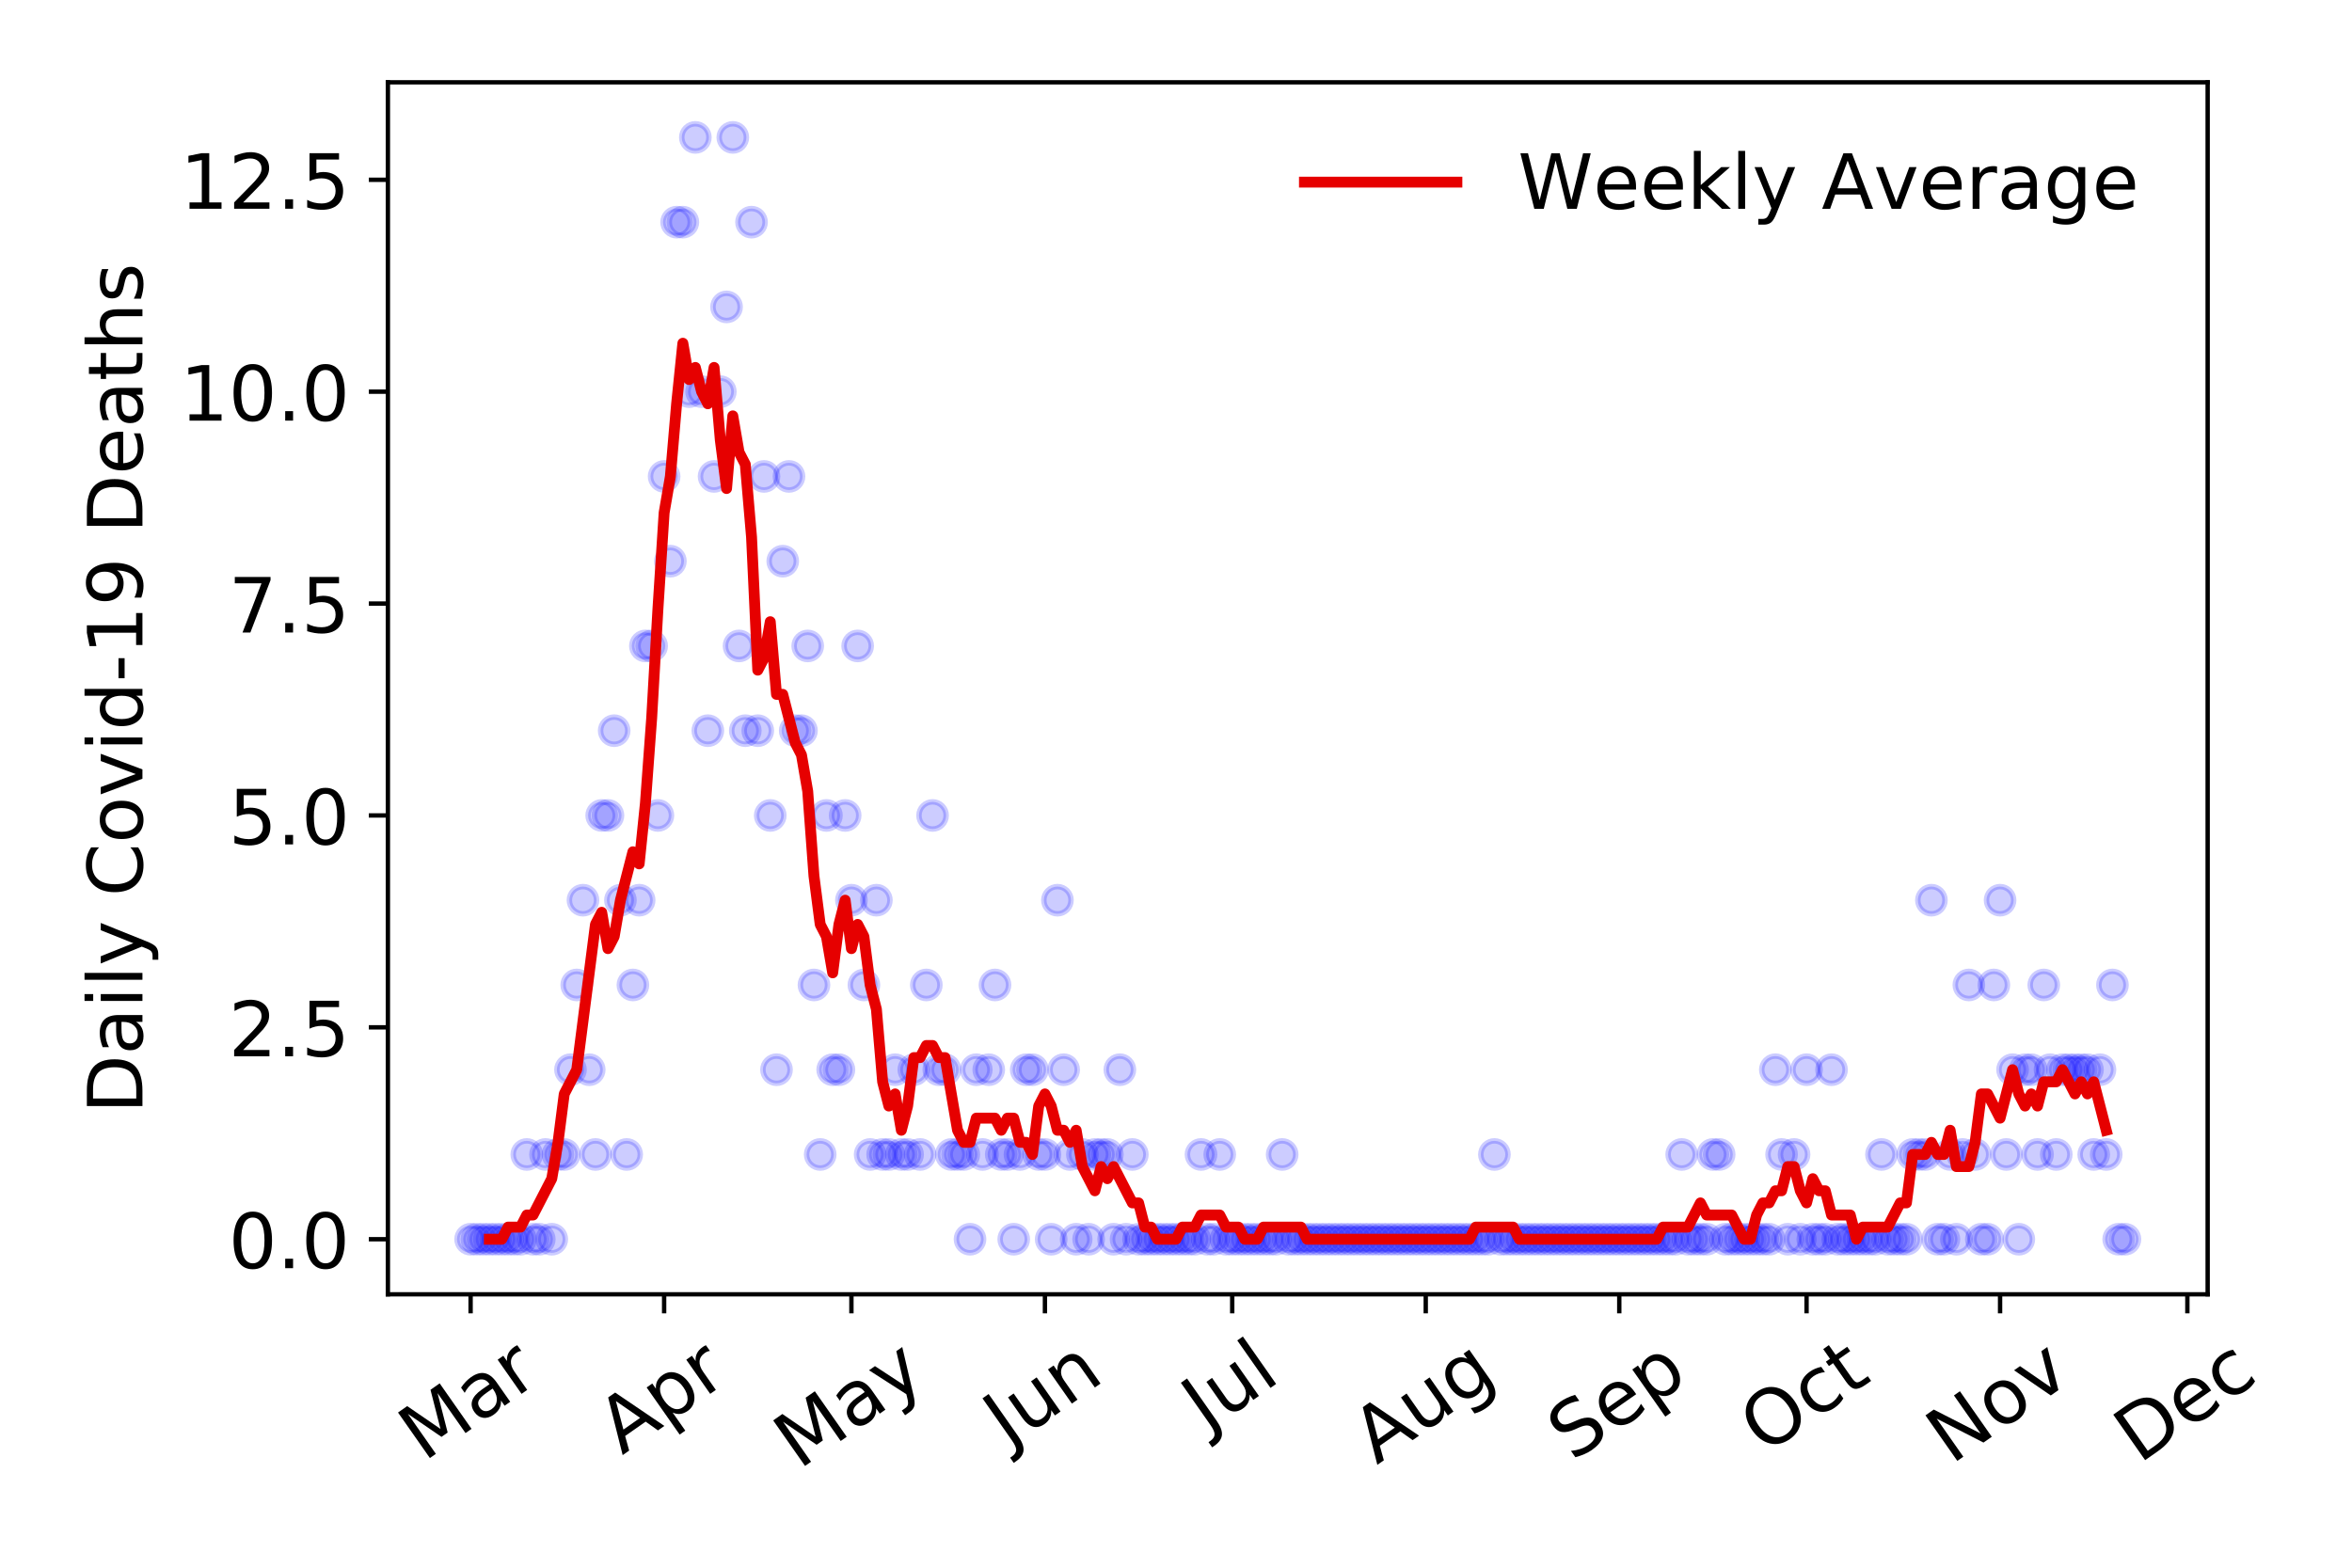 <?xml version="1.0" encoding="utf-8" standalone="no"?>
<!DOCTYPE svg PUBLIC "-//W3C//DTD SVG 1.1//EN"
  "http://www.w3.org/Graphics/SVG/1.1/DTD/svg11.dtd">
<!-- Created with matplotlib (https://matplotlib.org/) -->
<svg height="288pt" version="1.1" viewBox="0 0 432 288" width="432pt" xmlns="http://www.w3.org/2000/svg" xmlns:xlink="http://www.w3.org/1999/xlink">
 <defs>
  <style type="text/css">
*{stroke-linecap:butt;stroke-linejoin:round;}
  </style>
 </defs>
 <g id="figure_1">
  <g id="patch_1">
   <path d="M 0 288 
L 432 288 
L 432 0 
L 0 0 
z
" style="fill:#ffffff;"/>
  </g>
  <g id="axes_1">
   <g id="patch_2">
    <path d="M 71.245 237.778 
L 405.488 237.778 
L 405.488 15.12 
L 71.245 15.12 
z
" style="fill:#ffffff;"/>
   </g>
   <g id="matplotlib.axis_1">
    <g id="xtick_1">
     <g id="line2d_1">
      <defs>
       <path d="M 0 0 
L 0 3.5 
" id="m3e3b8bd367" style="stroke:#000000;stroke-width:0.8;"/>
      </defs>
      <g>
       <use style="stroke:#000000;stroke-width:0.8;" x="86.438" xlink:href="#m3e3b8bd367" y="237.778"/>
      </g>
     </g>
     <g id="text_1">
      <!-- Mar -->
      <defs>
       <path d="M 9.812 72.906 
L 24.516 72.906 
L 43.109 23.297 
L 61.812 72.906 
L 76.516 72.906 
L 76.516 0 
L 66.891 0 
L 66.891 64.016 
L 48.094 14.016 
L 38.188 14.016 
L 19.391 64.016 
L 19.391 0 
L 9.812 0 
z
" id="DejaVuSans-77"/>
       <path d="M 34.281 27.484 
Q 23.391 27.484 19.188 25 
Q 14.984 22.516 14.984 16.5 
Q 14.984 11.719 18.141 8.906 
Q 21.297 6.109 26.703 6.109 
Q 34.188 6.109 38.703 11.406 
Q 43.219 16.703 43.219 25.484 
L 43.219 27.484 
z
M 52.203 31.203 
L 52.203 0 
L 43.219 0 
L 43.219 8.297 
Q 40.141 3.328 35.547 0.953 
Q 30.953 -1.422 24.312 -1.422 
Q 15.922 -1.422 10.953 3.297 
Q 6 8.016 6 15.922 
Q 6 25.141 12.172 29.828 
Q 18.359 34.516 30.609 34.516 
L 43.219 34.516 
L 43.219 35.406 
Q 43.219 41.609 39.141 45 
Q 35.062 48.391 27.688 48.391 
Q 23 48.391 18.547 47.266 
Q 14.109 46.141 10.016 43.891 
L 10.016 52.203 
Q 14.938 54.109 19.578 55.047 
Q 24.219 56 28.609 56 
Q 40.484 56 46.344 49.844 
Q 52.203 43.703 52.203 31.203 
z
" id="DejaVuSans-97"/>
       <path d="M 41.109 46.297 
Q 39.594 47.172 37.812 47.578 
Q 36.031 48 33.891 48 
Q 26.266 48 22.188 43.047 
Q 18.109 38.094 18.109 28.812 
L 18.109 0 
L 9.078 0 
L 9.078 54.688 
L 18.109 54.688 
L 18.109 46.188 
Q 20.953 51.172 25.484 53.578 
Q 30.031 56 36.531 56 
Q 37.453 56 38.578 55.875 
Q 39.703 55.766 41.062 55.516 
z
" id="DejaVuSans-114"/>
      </defs>
      <g transform="translate(77.835 268.643)rotate(-35)scale(0.14 -0.14)">
       <use xlink:href="#DejaVuSans-77"/>
       <use x="86.279" xlink:href="#DejaVuSans-97"/>
       <use x="147.559" xlink:href="#DejaVuSans-114"/>
      </g>
     </g>
    </g>
    <g id="xtick_2">
     <g id="line2d_2">
      <g>
       <use style="stroke:#000000;stroke-width:0.8;" x="121.983" xlink:href="#m3e3b8bd367" y="237.778"/>
      </g>
     </g>
     <g id="text_2">
      <!-- Apr -->
      <defs>
       <path d="M 34.188 63.188 
L 20.797 26.906 
L 47.609 26.906 
z
M 28.609 72.906 
L 39.797 72.906 
L 67.578 0 
L 57.328 0 
L 50.688 18.703 
L 17.828 18.703 
L 11.188 0 
L 0.781 0 
z
" id="DejaVuSans-65"/>
       <path d="M 18.109 8.203 
L 18.109 -20.797 
L 9.078 -20.797 
L 9.078 54.688 
L 18.109 54.688 
L 18.109 46.391 
Q 20.953 51.266 25.266 53.625 
Q 29.594 56 35.594 56 
Q 45.562 56 51.781 48.094 
Q 58.016 40.188 58.016 27.297 
Q 58.016 14.406 51.781 6.484 
Q 45.562 -1.422 35.594 -1.422 
Q 29.594 -1.422 25.266 0.953 
Q 20.953 3.328 18.109 8.203 
z
M 48.688 27.297 
Q 48.688 37.203 44.609 42.844 
Q 40.531 48.484 33.406 48.484 
Q 26.266 48.484 22.188 42.844 
Q 18.109 37.203 18.109 27.297 
Q 18.109 17.391 22.188 11.75 
Q 26.266 6.109 33.406 6.109 
Q 40.531 6.109 44.609 11.75 
Q 48.688 17.391 48.688 27.297 
z
" id="DejaVuSans-112"/>
      </defs>
      <g transform="translate(114.279 267.384)rotate(-35)scale(0.14 -0.14)">
       <use xlink:href="#DejaVuSans-65"/>
       <use x="68.408" xlink:href="#DejaVuSans-112"/>
       <use x="131.885" xlink:href="#DejaVuSans-114"/>
      </g>
     </g>
    </g>
    <g id="xtick_3">
     <g id="line2d_3">
      <g>
       <use style="stroke:#000000;stroke-width:0.8;" x="156.382" xlink:href="#m3e3b8bd367" y="237.778"/>
      </g>
     </g>
     <g id="text_3">
      <!-- May -->
      <defs>
       <path d="M 32.172 -5.078 
Q 28.375 -14.844 24.75 -17.812 
Q 21.141 -20.797 15.094 -20.797 
L 7.906 -20.797 
L 7.906 -13.281 
L 13.188 -13.281 
Q 16.891 -13.281 18.938 -11.516 
Q 21 -9.766 23.484 -3.219 
L 25.094 0.875 
L 2.984 54.688 
L 12.5 54.688 
L 29.594 11.922 
L 46.688 54.688 
L 56.203 54.688 
z
" id="DejaVuSans-121"/>
      </defs>
      <g transform="translate(146.743 270.094)rotate(-35)scale(0.14 -0.14)">
       <use xlink:href="#DejaVuSans-77"/>
       <use x="86.279" xlink:href="#DejaVuSans-97"/>
       <use x="147.559" xlink:href="#DejaVuSans-121"/>
      </g>
     </g>
    </g>
    <g id="xtick_4">
     <g id="line2d_4">
      <g>
       <use style="stroke:#000000;stroke-width:0.8;" x="191.928" xlink:href="#m3e3b8bd367" y="237.778"/>
      </g>
     </g>
     <g id="text_4">
      <!-- Jun -->
      <defs>
       <path d="M 9.812 72.906 
L 19.672 72.906 
L 19.672 5.078 
Q 19.672 -8.109 14.672 -14.062 
Q 9.672 -20.016 -1.422 -20.016 
L -5.172 -20.016 
L -5.172 -11.719 
L -2.094 -11.719 
Q 4.438 -11.719 7.125 -8.047 
Q 9.812 -4.391 9.812 5.078 
z
" id="DejaVuSans-74"/>
       <path d="M 8.5 21.578 
L 8.5 54.688 
L 17.484 54.688 
L 17.484 21.922 
Q 17.484 14.156 20.5 10.266 
Q 23.531 6.391 29.594 6.391 
Q 36.859 6.391 41.078 11.031 
Q 45.312 15.672 45.312 23.688 
L 45.312 54.688 
L 54.297 54.688 
L 54.297 0 
L 45.312 0 
L 45.312 8.406 
Q 42.047 3.422 37.719 1 
Q 33.406 -1.422 27.688 -1.422 
Q 18.266 -1.422 13.375 4.438 
Q 8.5 10.297 8.5 21.578 
z
M 31.109 56 
z
" id="DejaVuSans-117"/>
       <path d="M 54.891 33.016 
L 54.891 0 
L 45.906 0 
L 45.906 32.719 
Q 45.906 40.484 42.875 44.328 
Q 39.844 48.188 33.797 48.188 
Q 26.516 48.188 22.312 43.547 
Q 18.109 38.922 18.109 30.906 
L 18.109 0 
L 9.078 0 
L 9.078 54.688 
L 18.109 54.688 
L 18.109 46.188 
Q 21.344 51.125 25.703 53.562 
Q 30.078 56 35.797 56 
Q 45.219 56 50.047 50.172 
Q 54.891 44.344 54.891 33.016 
z
" id="DejaVuSans-110"/>
      </defs>
      <g transform="translate(185.184 266.039)rotate(-35)scale(0.14 -0.14)">
       <use xlink:href="#DejaVuSans-74"/>
       <use x="29.492" xlink:href="#DejaVuSans-117"/>
       <use x="92.871" xlink:href="#DejaVuSans-110"/>
      </g>
     </g>
    </g>
    <g id="xtick_5">
     <g id="line2d_5">
      <g>
       <use style="stroke:#000000;stroke-width:0.8;" x="226.327" xlink:href="#m3e3b8bd367" y="237.778"/>
      </g>
     </g>
     <g id="text_5">
      <!-- Jul -->
      <defs>
       <path d="M 9.422 75.984 
L 18.406 75.984 
L 18.406 0 
L 9.422 0 
z
" id="DejaVuSans-108"/>
      </defs>
      <g transform="translate(221.624 263.181)rotate(-35)scale(0.14 -0.14)">
       <use xlink:href="#DejaVuSans-74"/>
       <use x="29.492" xlink:href="#DejaVuSans-117"/>
       <use x="92.871" xlink:href="#DejaVuSans-108"/>
      </g>
     </g>
    </g>
    <g id="xtick_6">
     <g id="line2d_6">
      <g>
       <use style="stroke:#000000;stroke-width:0.8;" x="261.872" xlink:href="#m3e3b8bd367" y="237.778"/>
      </g>
     </g>
     <g id="text_6">
      <!-- Aug -->
      <defs>
       <path d="M 45.406 27.984 
Q 45.406 37.75 41.375 43.109 
Q 37.359 48.484 30.078 48.484 
Q 22.859 48.484 18.828 43.109 
Q 14.797 37.75 14.797 27.984 
Q 14.797 18.266 18.828 12.891 
Q 22.859 7.516 30.078 7.516 
Q 37.359 7.516 41.375 12.891 
Q 45.406 18.266 45.406 27.984 
z
M 54.391 6.781 
Q 54.391 -7.172 48.188 -13.984 
Q 42 -20.797 29.203 -20.797 
Q 24.469 -20.797 20.266 -20.094 
Q 16.062 -19.391 12.109 -17.922 
L 12.109 -9.188 
Q 16.062 -11.328 19.922 -12.344 
Q 23.781 -13.375 27.781 -13.375 
Q 36.625 -13.375 41.016 -8.766 
Q 45.406 -4.156 45.406 5.172 
L 45.406 9.625 
Q 42.625 4.781 38.281 2.391 
Q 33.938 0 27.875 0 
Q 17.828 0 11.672 7.656 
Q 5.516 15.328 5.516 27.984 
Q 5.516 40.672 11.672 48.328 
Q 17.828 56 27.875 56 
Q 33.938 56 38.281 53.609 
Q 42.625 51.219 45.406 46.391 
L 45.406 54.688 
L 54.391 54.688 
z
" id="DejaVuSans-103"/>
      </defs>
      <g transform="translate(252.892 269.172)rotate(-35)scale(0.14 -0.14)">
       <use xlink:href="#DejaVuSans-65"/>
       <use x="68.408" xlink:href="#DejaVuSans-117"/>
       <use x="131.787" xlink:href="#DejaVuSans-103"/>
      </g>
     </g>
    </g>
    <g id="xtick_7">
     <g id="line2d_7">
      <g>
       <use style="stroke:#000000;stroke-width:0.8;" x="297.418" xlink:href="#m3e3b8bd367" y="237.778"/>
      </g>
     </g>
     <g id="text_7">
      <!-- Sep -->
      <defs>
       <path d="M 53.516 70.516 
L 53.516 60.891 
Q 47.906 63.578 42.922 64.891 
Q 37.938 66.219 33.297 66.219 
Q 25.25 66.219 20.875 63.094 
Q 16.5 59.969 16.5 54.203 
Q 16.5 49.359 19.406 46.891 
Q 22.312 44.438 30.422 42.922 
L 36.375 41.703 
Q 47.406 39.594 52.656 34.297 
Q 57.906 29 57.906 20.125 
Q 57.906 9.516 50.797 4.047 
Q 43.703 -1.422 29.984 -1.422 
Q 24.812 -1.422 18.969 -0.25 
Q 13.141 0.922 6.891 3.219 
L 6.891 13.375 
Q 12.891 10.016 18.656 8.297 
Q 24.422 6.594 29.984 6.594 
Q 38.422 6.594 43.016 9.906 
Q 47.609 13.234 47.609 19.391 
Q 47.609 24.75 44.312 27.781 
Q 41.016 30.812 33.5 32.328 
L 27.484 33.5 
Q 16.453 35.688 11.516 40.375 
Q 6.594 45.062 6.594 53.422 
Q 6.594 63.094 13.406 68.656 
Q 20.219 74.219 32.172 74.219 
Q 37.312 74.219 42.625 73.281 
Q 47.953 72.359 53.516 70.516 
z
" id="DejaVuSans-83"/>
       <path d="M 56.203 29.594 
L 56.203 25.203 
L 14.891 25.203 
Q 15.484 15.922 20.484 11.062 
Q 25.484 6.203 34.422 6.203 
Q 39.594 6.203 44.453 7.469 
Q 49.312 8.734 54.109 11.281 
L 54.109 2.781 
Q 49.266 0.734 44.188 -0.344 
Q 39.109 -1.422 33.891 -1.422 
Q 20.797 -1.422 13.156 6.188 
Q 5.516 13.812 5.516 26.812 
Q 5.516 40.234 12.766 48.109 
Q 20.016 56 32.328 56 
Q 43.359 56 49.781 48.891 
Q 56.203 41.797 56.203 29.594 
z
M 47.219 32.234 
Q 47.125 39.594 43.094 43.984 
Q 39.062 48.391 32.422 48.391 
Q 24.906 48.391 20.391 44.141 
Q 15.875 39.891 15.188 32.172 
z
" id="DejaVuSans-101"/>
      </defs>
      <g transform="translate(288.825 268.629)rotate(-35)scale(0.14 -0.14)">
       <use xlink:href="#DejaVuSans-83"/>
       <use x="63.477" xlink:href="#DejaVuSans-101"/>
       <use x="125" xlink:href="#DejaVuSans-112"/>
      </g>
     </g>
    </g>
    <g id="xtick_8">
     <g id="line2d_8">
      <g>
       <use style="stroke:#000000;stroke-width:0.8;" x="331.817" xlink:href="#m3e3b8bd367" y="237.778"/>
      </g>
     </g>
     <g id="text_8">
      <!-- Oct -->
      <defs>
       <path d="M 39.406 66.219 
Q 28.656 66.219 22.328 58.203 
Q 16.016 50.203 16.016 36.375 
Q 16.016 22.609 22.328 14.594 
Q 28.656 6.594 39.406 6.594 
Q 50.141 6.594 56.422 14.594 
Q 62.703 22.609 62.703 36.375 
Q 62.703 50.203 56.422 58.203 
Q 50.141 66.219 39.406 66.219 
z
M 39.406 74.219 
Q 54.734 74.219 63.906 63.938 
Q 73.094 53.656 73.094 36.375 
Q 73.094 19.141 63.906 8.859 
Q 54.734 -1.422 39.406 -1.422 
Q 24.031 -1.422 14.812 8.828 
Q 5.609 19.094 5.609 36.375 
Q 5.609 53.656 14.812 63.938 
Q 24.031 74.219 39.406 74.219 
z
" id="DejaVuSans-79"/>
       <path d="M 48.781 52.594 
L 48.781 44.188 
Q 44.969 46.297 41.141 47.344 
Q 37.312 48.391 33.406 48.391 
Q 24.656 48.391 19.812 42.844 
Q 14.984 37.312 14.984 27.297 
Q 14.984 17.281 19.812 11.734 
Q 24.656 6.203 33.406 6.203 
Q 37.312 6.203 41.141 7.25 
Q 44.969 8.297 48.781 10.406 
L 48.781 2.094 
Q 45.016 0.344 40.984 -0.531 
Q 36.969 -1.422 32.422 -1.422 
Q 20.062 -1.422 12.781 6.344 
Q 5.516 14.109 5.516 27.297 
Q 5.516 40.672 12.859 48.328 
Q 20.219 56 33.016 56 
Q 37.156 56 41.109 55.141 
Q 45.062 54.297 48.781 52.594 
z
" id="DejaVuSans-99"/>
       <path d="M 18.312 70.219 
L 18.312 54.688 
L 36.812 54.688 
L 36.812 47.703 
L 18.312 47.703 
L 18.312 18.016 
Q 18.312 11.328 20.141 9.422 
Q 21.969 7.516 27.594 7.516 
L 36.812 7.516 
L 36.812 0 
L 27.594 0 
Q 17.188 0 13.234 3.875 
Q 9.281 7.766 9.281 18.016 
L 9.281 47.703 
L 2.688 47.703 
L 2.688 54.688 
L 9.281 54.688 
L 9.281 70.219 
z
" id="DejaVuSans-116"/>
      </defs>
      <g transform="translate(324.118 267.377)rotate(-35)scale(0.14 -0.14)">
       <use xlink:href="#DejaVuSans-79"/>
       <use x="78.711" xlink:href="#DejaVuSans-99"/>
       <use x="133.691" xlink:href="#DejaVuSans-116"/>
      </g>
     </g>
    </g>
    <g id="xtick_9">
     <g id="line2d_9">
      <g>
       <use style="stroke:#000000;stroke-width:0.8;" x="367.362" xlink:href="#m3e3b8bd367" y="237.778"/>
      </g>
     </g>
     <g id="text_9">
      <!-- Nov -->
      <defs>
       <path d="M 9.812 72.906 
L 23.094 72.906 
L 55.422 11.922 
L 55.422 72.906 
L 64.984 72.906 
L 64.984 0 
L 51.703 0 
L 19.391 60.984 
L 19.391 0 
L 9.812 0 
z
" id="DejaVuSans-78"/>
       <path d="M 30.609 48.391 
Q 23.391 48.391 19.188 42.75 
Q 14.984 37.109 14.984 27.297 
Q 14.984 17.484 19.156 11.844 
Q 23.344 6.203 30.609 6.203 
Q 37.797 6.203 41.984 11.859 
Q 46.188 17.531 46.188 27.297 
Q 46.188 37.016 41.984 42.703 
Q 37.797 48.391 30.609 48.391 
z
M 30.609 56 
Q 42.328 56 49.016 48.375 
Q 55.719 40.766 55.719 27.297 
Q 55.719 13.875 49.016 6.219 
Q 42.328 -1.422 30.609 -1.422 
Q 18.844 -1.422 12.172 6.219 
Q 5.516 13.875 5.516 27.297 
Q 5.516 40.766 12.172 48.375 
Q 18.844 56 30.609 56 
z
" id="DejaVuSans-111"/>
       <path d="M 2.984 54.688 
L 12.5 54.688 
L 29.594 8.797 
L 46.688 54.688 
L 56.203 54.688 
L 35.688 0 
L 23.484 0 
z
" id="DejaVuSans-118"/>
      </defs>
      <g transform="translate(358.386 269.166)rotate(-35)scale(0.14 -0.14)">
       <use xlink:href="#DejaVuSans-78"/>
       <use x="74.805" xlink:href="#DejaVuSans-111"/>
       <use x="135.986" xlink:href="#DejaVuSans-118"/>
      </g>
     </g>
    </g>
    <g id="xtick_10">
     <g id="line2d_10">
      <g>
       <use style="stroke:#000000;stroke-width:0.8;" x="401.761" xlink:href="#m3e3b8bd367" y="237.778"/>
      </g>
     </g>
     <g id="text_10">
      <!-- Dec -->
      <defs>
       <path d="M 19.672 64.797 
L 19.672 8.109 
L 31.594 8.109 
Q 46.688 8.109 53.688 14.938 
Q 60.688 21.781 60.688 36.531 
Q 60.688 51.172 53.688 57.984 
Q 46.688 64.797 31.594 64.797 
z
M 9.812 72.906 
L 30.078 72.906 
Q 51.266 72.906 61.172 64.094 
Q 71.094 55.281 71.094 36.531 
Q 71.094 17.672 61.125 8.828 
Q 51.172 0 30.078 0 
L 9.812 0 
z
" id="DejaVuSans-68"/>
      </defs>
      <g transform="translate(392.881 269.032)rotate(-35)scale(0.14 -0.14)">
       <use xlink:href="#DejaVuSans-68"/>
       <use x="77.002" xlink:href="#DejaVuSans-101"/>
       <use x="138.525" xlink:href="#DejaVuSans-99"/>
      </g>
     </g>
    </g>
   </g>
   <g id="matplotlib.axis_2">
    <g id="ytick_1">
     <g id="line2d_11">
      <defs>
       <path d="M 0 0 
L -3.5 0 
" id="m1aa447051f" style="stroke:#000000;stroke-width:0.8;"/>
      </defs>
      <g>
       <use style="stroke:#000000;stroke-width:0.8;" x="71.245" xlink:href="#m1aa447051f" y="227.657"/>
      </g>
     </g>
     <g id="text_11">
      <!-- 0.0 -->
      <defs>
       <path d="M 31.781 66.406 
Q 24.172 66.406 20.328 58.906 
Q 16.5 51.422 16.5 36.375 
Q 16.5 21.391 20.328 13.891 
Q 24.172 6.391 31.781 6.391 
Q 39.453 6.391 43.281 13.891 
Q 47.125 21.391 47.125 36.375 
Q 47.125 51.422 43.281 58.906 
Q 39.453 66.406 31.781 66.406 
z
M 31.781 74.219 
Q 44.047 74.219 50.516 64.516 
Q 56.984 54.828 56.984 36.375 
Q 56.984 17.969 50.516 8.266 
Q 44.047 -1.422 31.781 -1.422 
Q 19.531 -1.422 13.062 8.266 
Q 6.594 17.969 6.594 36.375 
Q 6.594 54.828 13.062 64.516 
Q 19.531 74.219 31.781 74.219 
z
" id="DejaVuSans-48"/>
       <path d="M 10.688 12.406 
L 21 12.406 
L 21 0 
L 10.688 0 
z
" id="DejaVuSans-46"/>
      </defs>
      <g transform="translate(41.981 232.976)scale(0.14 -0.14)">
       <use xlink:href="#DejaVuSans-48"/>
       <use x="63.623" xlink:href="#DejaVuSans-46"/>
       <use x="95.41" xlink:href="#DejaVuSans-48"/>
      </g>
     </g>
    </g>
    <g id="ytick_2">
     <g id="line2d_12">
      <g>
       <use style="stroke:#000000;stroke-width:0.8;" x="71.245" xlink:href="#m1aa447051f" y="188.731"/>
      </g>
     </g>
     <g id="text_12">
      <!-- 2.5 -->
      <defs>
       <path d="M 19.188 8.297 
L 53.609 8.297 
L 53.609 0 
L 7.328 0 
L 7.328 8.297 
Q 12.938 14.109 22.625 23.891 
Q 32.328 33.688 34.812 36.531 
Q 39.547 41.844 41.422 45.531 
Q 43.312 49.219 43.312 52.781 
Q 43.312 58.594 39.234 62.25 
Q 35.156 65.922 28.609 65.922 
Q 23.969 65.922 18.812 64.312 
Q 13.672 62.703 7.812 59.422 
L 7.812 69.391 
Q 13.766 71.781 18.938 73 
Q 24.125 74.219 28.422 74.219 
Q 39.75 74.219 46.484 68.547 
Q 53.219 62.891 53.219 53.422 
Q 53.219 48.922 51.531 44.891 
Q 49.859 40.875 45.406 35.406 
Q 44.188 33.984 37.641 27.219 
Q 31.109 20.453 19.188 8.297 
z
" id="DejaVuSans-50"/>
       <path d="M 10.797 72.906 
L 49.516 72.906 
L 49.516 64.594 
L 19.828 64.594 
L 19.828 46.734 
Q 21.969 47.469 24.109 47.828 
Q 26.266 48.188 28.422 48.188 
Q 40.625 48.188 47.75 41.5 
Q 54.891 34.812 54.891 23.391 
Q 54.891 11.625 47.562 5.094 
Q 40.234 -1.422 26.906 -1.422 
Q 22.312 -1.422 17.547 -0.641 
Q 12.797 0.141 7.719 1.703 
L 7.719 11.625 
Q 12.109 9.234 16.797 8.062 
Q 21.484 6.891 26.703 6.891 
Q 35.156 6.891 40.078 11.328 
Q 45.016 15.766 45.016 23.391 
Q 45.016 31 40.078 35.438 
Q 35.156 39.891 26.703 39.891 
Q 22.75 39.891 18.812 39.016 
Q 14.891 38.141 10.797 36.281 
z
" id="DejaVuSans-53"/>
      </defs>
      <g transform="translate(41.981 194.05)scale(0.14 -0.14)">
       <use xlink:href="#DejaVuSans-50"/>
       <use x="63.623" xlink:href="#DejaVuSans-46"/>
       <use x="95.41" xlink:href="#DejaVuSans-53"/>
      </g>
     </g>
    </g>
    <g id="ytick_3">
     <g id="line2d_13">
      <g>
       <use style="stroke:#000000;stroke-width:0.8;" x="71.245" xlink:href="#m1aa447051f" y="149.805"/>
      </g>
     </g>
     <g id="text_13">
      <!-- 5.0 -->
      <g transform="translate(41.981 155.124)scale(0.14 -0.14)">
       <use xlink:href="#DejaVuSans-53"/>
       <use x="63.623" xlink:href="#DejaVuSans-46"/>
       <use x="95.41" xlink:href="#DejaVuSans-48"/>
      </g>
     </g>
    </g>
    <g id="ytick_4">
     <g id="line2d_14">
      <g>
       <use style="stroke:#000000;stroke-width:0.8;" x="71.245" xlink:href="#m1aa447051f" y="110.879"/>
      </g>
     </g>
     <g id="text_14">
      <!-- 7.5 -->
      <defs>
       <path d="M 8.203 72.906 
L 55.078 72.906 
L 55.078 68.703 
L 28.609 0 
L 18.312 0 
L 43.219 64.594 
L 8.203 64.594 
z
" id="DejaVuSans-55"/>
      </defs>
      <g transform="translate(41.981 116.197)scale(0.14 -0.14)">
       <use xlink:href="#DejaVuSans-55"/>
       <use x="63.623" xlink:href="#DejaVuSans-46"/>
       <use x="95.41" xlink:href="#DejaVuSans-53"/>
      </g>
     </g>
    </g>
    <g id="ytick_5">
     <g id="line2d_15">
      <g>
       <use style="stroke:#000000;stroke-width:0.8;" x="71.245" xlink:href="#m1aa447051f" y="71.952"/>
      </g>
     </g>
     <g id="text_15">
      <!-- 10.0 -->
      <defs>
       <path d="M 12.406 8.297 
L 28.516 8.297 
L 28.516 63.922 
L 10.984 60.406 
L 10.984 69.391 
L 28.422 72.906 
L 38.281 72.906 
L 38.281 8.297 
L 54.391 8.297 
L 54.391 0 
L 12.406 0 
z
" id="DejaVuSans-49"/>
      </defs>
      <g transform="translate(33.073 77.271)scale(0.14 -0.14)">
       <use xlink:href="#DejaVuSans-49"/>
       <use x="63.623" xlink:href="#DejaVuSans-48"/>
       <use x="127.246" xlink:href="#DejaVuSans-46"/>
       <use x="159.033" xlink:href="#DejaVuSans-48"/>
      </g>
     </g>
    </g>
    <g id="ytick_6">
     <g id="line2d_16">
      <g>
       <use style="stroke:#000000;stroke-width:0.8;" x="71.245" xlink:href="#m1aa447051f" y="33.026"/>
      </g>
     </g>
     <g id="text_16">
      <!-- 12.5 -->
      <g transform="translate(33.073 38.345)scale(0.14 -0.14)">
       <use xlink:href="#DejaVuSans-49"/>
       <use x="63.623" xlink:href="#DejaVuSans-50"/>
       <use x="127.246" xlink:href="#DejaVuSans-46"/>
       <use x="159.033" xlink:href="#DejaVuSans-53"/>
      </g>
     </g>
    </g>
    <g id="text_17">
     <!-- Daily Covid-19 Deaths -->
     <defs>
      <path d="M 9.422 54.688 
L 18.406 54.688 
L 18.406 0 
L 9.422 0 
z
M 9.422 75.984 
L 18.406 75.984 
L 18.406 64.594 
L 9.422 64.594 
z
" id="DejaVuSans-105"/>
      <path id="DejaVuSans-32"/>
      <path d="M 64.406 67.281 
L 64.406 56.891 
Q 59.422 61.531 53.781 63.812 
Q 48.141 66.109 41.797 66.109 
Q 29.297 66.109 22.656 58.469 
Q 16.016 50.828 16.016 36.375 
Q 16.016 21.969 22.656 14.328 
Q 29.297 6.688 41.797 6.688 
Q 48.141 6.688 53.781 8.984 
Q 59.422 11.281 64.406 15.922 
L 64.406 5.609 
Q 59.234 2.094 53.438 0.328 
Q 47.656 -1.422 41.219 -1.422 
Q 24.656 -1.422 15.125 8.703 
Q 5.609 18.844 5.609 36.375 
Q 5.609 53.953 15.125 64.078 
Q 24.656 74.219 41.219 74.219 
Q 47.75 74.219 53.531 72.484 
Q 59.328 70.75 64.406 67.281 
z
" id="DejaVuSans-67"/>
      <path d="M 45.406 46.391 
L 45.406 75.984 
L 54.391 75.984 
L 54.391 0 
L 45.406 0 
L 45.406 8.203 
Q 42.578 3.328 38.25 0.953 
Q 33.938 -1.422 27.875 -1.422 
Q 17.969 -1.422 11.734 6.484 
Q 5.516 14.406 5.516 27.297 
Q 5.516 40.188 11.734 48.094 
Q 17.969 56 27.875 56 
Q 33.938 56 38.25 53.625 
Q 42.578 51.266 45.406 46.391 
z
M 14.797 27.297 
Q 14.797 17.391 18.875 11.75 
Q 22.953 6.109 30.078 6.109 
Q 37.203 6.109 41.297 11.75 
Q 45.406 17.391 45.406 27.297 
Q 45.406 37.203 41.297 42.844 
Q 37.203 48.484 30.078 48.484 
Q 22.953 48.484 18.875 42.844 
Q 14.797 37.203 14.797 27.297 
z
" id="DejaVuSans-100"/>
      <path d="M 4.891 31.391 
L 31.203 31.391 
L 31.203 23.391 
L 4.891 23.391 
z
" id="DejaVuSans-45"/>
      <path d="M 10.984 1.516 
L 10.984 10.5 
Q 14.703 8.734 18.5 7.812 
Q 22.312 6.891 25.984 6.891 
Q 35.75 6.891 40.891 13.453 
Q 46.047 20.016 46.781 33.406 
Q 43.953 29.203 39.594 26.953 
Q 35.25 24.703 29.984 24.703 
Q 19.047 24.703 12.672 31.312 
Q 6.297 37.938 6.297 49.422 
Q 6.297 60.641 12.938 67.422 
Q 19.578 74.219 30.609 74.219 
Q 43.266 74.219 49.922 64.516 
Q 56.594 54.828 56.594 36.375 
Q 56.594 19.141 48.406 8.859 
Q 40.234 -1.422 26.422 -1.422 
Q 22.703 -1.422 18.891 -0.688 
Q 15.094 0.047 10.984 1.516 
z
M 30.609 32.422 
Q 37.25 32.422 41.125 36.953 
Q 45.016 41.5 45.016 49.422 
Q 45.016 57.281 41.125 61.844 
Q 37.25 66.406 30.609 66.406 
Q 23.969 66.406 20.094 61.844 
Q 16.219 57.281 16.219 49.422 
Q 16.219 41.5 20.094 36.953 
Q 23.969 32.422 30.609 32.422 
z
" id="DejaVuSans-57"/>
      <path d="M 54.891 33.016 
L 54.891 0 
L 45.906 0 
L 45.906 32.719 
Q 45.906 40.484 42.875 44.328 
Q 39.844 48.188 33.797 48.188 
Q 26.516 48.188 22.312 43.547 
Q 18.109 38.922 18.109 30.906 
L 18.109 0 
L 9.078 0 
L 9.078 75.984 
L 18.109 75.984 
L 18.109 46.188 
Q 21.344 51.125 25.703 53.562 
Q 30.078 56 35.797 56 
Q 45.219 56 50.047 50.172 
Q 54.891 44.344 54.891 33.016 
z
" id="DejaVuSans-104"/>
      <path d="M 44.281 53.078 
L 44.281 44.578 
Q 40.484 46.531 36.375 47.5 
Q 32.281 48.484 27.875 48.484 
Q 21.188 48.484 17.844 46.438 
Q 14.5 44.391 14.5 40.281 
Q 14.5 37.156 16.891 35.375 
Q 19.281 33.594 26.516 31.984 
L 29.594 31.297 
Q 39.156 29.25 43.188 25.516 
Q 47.219 21.781 47.219 15.094 
Q 47.219 7.469 41.188 3.016 
Q 35.156 -1.422 24.609 -1.422 
Q 20.219 -1.422 15.453 -0.562 
Q 10.688 0.297 5.422 2 
L 5.422 11.281 
Q 10.406 8.688 15.234 7.391 
Q 20.062 6.109 24.812 6.109 
Q 31.156 6.109 34.562 8.281 
Q 37.984 10.453 37.984 14.406 
Q 37.984 18.062 35.516 20.016 
Q 33.062 21.969 24.703 23.781 
L 21.578 24.516 
Q 13.234 26.266 9.516 29.906 
Q 5.812 33.547 5.812 39.891 
Q 5.812 47.609 11.281 51.797 
Q 16.75 56 26.812 56 
Q 31.781 56 36.172 55.266 
Q 40.578 54.547 44.281 53.078 
z
" id="DejaVuSans-115"/>
     </defs>
     <g transform="translate(26.162 204.56)rotate(-90)scale(0.14 -0.14)">
      <use xlink:href="#DejaVuSans-68"/>
      <use x="77.002" xlink:href="#DejaVuSans-97"/>
      <use x="138.281" xlink:href="#DejaVuSans-105"/>
      <use x="166.064" xlink:href="#DejaVuSans-108"/>
      <use x="193.848" xlink:href="#DejaVuSans-121"/>
      <use x="253.027" xlink:href="#DejaVuSans-32"/>
      <use x="284.814" xlink:href="#DejaVuSans-67"/>
      <use x="354.639" xlink:href="#DejaVuSans-111"/>
      <use x="415.82" xlink:href="#DejaVuSans-118"/>
      <use x="475" xlink:href="#DejaVuSans-105"/>
      <use x="502.783" xlink:href="#DejaVuSans-100"/>
      <use x="566.26" xlink:href="#DejaVuSans-45"/>
      <use x="602.344" xlink:href="#DejaVuSans-49"/>
      <use x="665.967" xlink:href="#DejaVuSans-57"/>
      <use x="729.59" xlink:href="#DejaVuSans-32"/>
      <use x="761.377" xlink:href="#DejaVuSans-68"/>
      <use x="838.379" xlink:href="#DejaVuSans-101"/>
      <use x="899.902" xlink:href="#DejaVuSans-97"/>
      <use x="961.182" xlink:href="#DejaVuSans-116"/>
      <use x="1000.391" xlink:href="#DejaVuSans-104"/>
      <use x="1063.77" xlink:href="#DejaVuSans-115"/>
     </g>
    </g>
   </g>
   <g id="line2d_17">
    <defs>
     <path d="M 0 2.5 
C 0.663 2.5 1.299 2.237 1.768 1.768 
C 2.237 1.299 2.5 0.663 2.5 0 
C 2.5 -0.663 2.237 -1.299 1.768 -1.768 
C 1.299 -2.237 0.663 -2.5 0 -2.5 
C -0.663 -2.5 -1.299 -2.237 -1.768 -1.768 
C -2.237 -1.299 -2.5 -0.663 -2.5 0 
C -2.5 0.663 -2.237 1.299 -1.768 1.768 
C -1.299 2.237 -0.663 2.5 0 2.5 
z
" id="m1353f8f968" style="stroke:#0000ff;stroke-opacity:0.2;"/>
    </defs>
    <g clip-path="url(#p5a70044cfd)">
     <use style="fill:#0000ff;fill-opacity:0.2;stroke:#0000ff;stroke-opacity:0.2;" x="86.438" xlink:href="#m1353f8f968" y="227.657"/>
     <use style="fill:#0000ff;fill-opacity:0.2;stroke:#0000ff;stroke-opacity:0.2;" x="87.584" xlink:href="#m1353f8f968" y="227.657"/>
     <use style="fill:#0000ff;fill-opacity:0.2;stroke:#0000ff;stroke-opacity:0.2;" x="88.731" xlink:href="#m1353f8f968" y="227.657"/>
     <use style="fill:#0000ff;fill-opacity:0.2;stroke:#0000ff;stroke-opacity:0.2;" x="89.878" xlink:href="#m1353f8f968" y="227.657"/>
     <use style="fill:#0000ff;fill-opacity:0.2;stroke:#0000ff;stroke-opacity:0.2;" x="91.024" xlink:href="#m1353f8f968" y="227.657"/>
     <use style="fill:#0000ff;fill-opacity:0.2;stroke:#0000ff;stroke-opacity:0.2;" x="92.171" xlink:href="#m1353f8f968" y="227.657"/>
     <use style="fill:#0000ff;fill-opacity:0.2;stroke:#0000ff;stroke-opacity:0.2;" x="93.318" xlink:href="#m1353f8f968" y="227.657"/>
     <use style="fill:#0000ff;fill-opacity:0.2;stroke:#0000ff;stroke-opacity:0.2;" x="94.464" xlink:href="#m1353f8f968" y="227.657"/>
     <use style="fill:#0000ff;fill-opacity:0.2;stroke:#0000ff;stroke-opacity:0.2;" x="95.611" xlink:href="#m1353f8f968" y="227.657"/>
     <use style="fill:#0000ff;fill-opacity:0.2;stroke:#0000ff;stroke-opacity:0.2;" x="96.758" xlink:href="#m1353f8f968" y="212.087"/>
     <use style="fill:#0000ff;fill-opacity:0.2;stroke:#0000ff;stroke-opacity:0.2;" x="97.904" xlink:href="#m1353f8f968" y="227.657"/>
     <use style="fill:#0000ff;fill-opacity:0.2;stroke:#0000ff;stroke-opacity:0.2;" x="99.051" xlink:href="#m1353f8f968" y="227.657"/>
     <use style="fill:#0000ff;fill-opacity:0.2;stroke:#0000ff;stroke-opacity:0.2;" x="100.197" xlink:href="#m1353f8f968" y="212.087"/>
     <use style="fill:#0000ff;fill-opacity:0.2;stroke:#0000ff;stroke-opacity:0.2;" x="101.344" xlink:href="#m1353f8f968" y="227.657"/>
     <use style="fill:#0000ff;fill-opacity:0.2;stroke:#0000ff;stroke-opacity:0.2;" x="102.491" xlink:href="#m1353f8f968" y="212.087"/>
     <use style="fill:#0000ff;fill-opacity:0.2;stroke:#0000ff;stroke-opacity:0.2;" x="103.637" xlink:href="#m1353f8f968" y="212.087"/>
     <use style="fill:#0000ff;fill-opacity:0.2;stroke:#0000ff;stroke-opacity:0.2;" x="104.784" xlink:href="#m1353f8f968" y="196.516"/>
     <use style="fill:#0000ff;fill-opacity:0.2;stroke:#0000ff;stroke-opacity:0.2;" x="105.931" xlink:href="#m1353f8f968" y="180.946"/>
     <use style="fill:#0000ff;fill-opacity:0.2;stroke:#0000ff;stroke-opacity:0.2;" x="107.077" xlink:href="#m1353f8f968" y="165.375"/>
     <use style="fill:#0000ff;fill-opacity:0.2;stroke:#0000ff;stroke-opacity:0.2;" x="108.224" xlink:href="#m1353f8f968" y="196.516"/>
     <use style="fill:#0000ff;fill-opacity:0.2;stroke:#0000ff;stroke-opacity:0.2;" x="109.37" xlink:href="#m1353f8f968" y="212.087"/>
     <use style="fill:#0000ff;fill-opacity:0.2;stroke:#0000ff;stroke-opacity:0.2;" x="110.517" xlink:href="#m1353f8f968" y="149.805"/>
     <use style="fill:#0000ff;fill-opacity:0.2;stroke:#0000ff;stroke-opacity:0.2;" x="111.664" xlink:href="#m1353f8f968" y="149.805"/>
     <use style="fill:#0000ff;fill-opacity:0.2;stroke:#0000ff;stroke-opacity:0.2;" x="112.81" xlink:href="#m1353f8f968" y="134.234"/>
     <use style="fill:#0000ff;fill-opacity:0.2;stroke:#0000ff;stroke-opacity:0.2;" x="113.957" xlink:href="#m1353f8f968" y="165.375"/>
     <use style="fill:#0000ff;fill-opacity:0.2;stroke:#0000ff;stroke-opacity:0.2;" x="115.104" xlink:href="#m1353f8f968" y="212.087"/>
     <use style="fill:#0000ff;fill-opacity:0.2;stroke:#0000ff;stroke-opacity:0.2;" x="116.25" xlink:href="#m1353f8f968" y="180.946"/>
     <use style="fill:#0000ff;fill-opacity:0.2;stroke:#0000ff;stroke-opacity:0.2;" x="117.397" xlink:href="#m1353f8f968" y="165.375"/>
     <use style="fill:#0000ff;fill-opacity:0.2;stroke:#0000ff;stroke-opacity:0.2;" x="118.544" xlink:href="#m1353f8f968" y="118.664"/>
     <use style="fill:#0000ff;fill-opacity:0.2;stroke:#0000ff;stroke-opacity:0.2;" x="119.69" xlink:href="#m1353f8f968" y="118.664"/>
     <use style="fill:#0000ff;fill-opacity:0.2;stroke:#0000ff;stroke-opacity:0.2;" x="120.837" xlink:href="#m1353f8f968" y="149.805"/>
     <use style="fill:#0000ff;fill-opacity:0.2;stroke:#0000ff;stroke-opacity:0.2;" x="121.983" xlink:href="#m1353f8f968" y="87.523"/>
     <use style="fill:#0000ff;fill-opacity:0.2;stroke:#0000ff;stroke-opacity:0.2;" x="123.13" xlink:href="#m1353f8f968" y="103.093"/>
     <use style="fill:#0000ff;fill-opacity:0.2;stroke:#0000ff;stroke-opacity:0.2;" x="124.277" xlink:href="#m1353f8f968" y="40.811"/>
     <use style="fill:#0000ff;fill-opacity:0.2;stroke:#0000ff;stroke-opacity:0.2;" x="125.423" xlink:href="#m1353f8f968" y="40.811"/>
     <use style="fill:#0000ff;fill-opacity:0.2;stroke:#0000ff;stroke-opacity:0.2;" x="126.57" xlink:href="#m1353f8f968" y="71.952"/>
     <use style="fill:#0000ff;fill-opacity:0.2;stroke:#0000ff;stroke-opacity:0.2;" x="127.717" xlink:href="#m1353f8f968" y="25.241"/>
     <use style="fill:#0000ff;fill-opacity:0.2;stroke:#0000ff;stroke-opacity:0.2;" x="128.863" xlink:href="#m1353f8f968" y="71.952"/>
     <use style="fill:#0000ff;fill-opacity:0.2;stroke:#0000ff;stroke-opacity:0.2;" x="130.01" xlink:href="#m1353f8f968" y="134.234"/>
     <use style="fill:#0000ff;fill-opacity:0.2;stroke:#0000ff;stroke-opacity:0.2;" x="131.156" xlink:href="#m1353f8f968" y="87.523"/>
     <use style="fill:#0000ff;fill-opacity:0.2;stroke:#0000ff;stroke-opacity:0.2;" x="132.303" xlink:href="#m1353f8f968" y="71.952"/>
     <use style="fill:#0000ff;fill-opacity:0.2;stroke:#0000ff;stroke-opacity:0.2;" x="133.45" xlink:href="#m1353f8f968" y="56.382"/>
     <use style="fill:#0000ff;fill-opacity:0.2;stroke:#0000ff;stroke-opacity:0.2;" x="134.596" xlink:href="#m1353f8f968" y="25.241"/>
     <use style="fill:#0000ff;fill-opacity:0.2;stroke:#0000ff;stroke-opacity:0.2;" x="135.743" xlink:href="#m1353f8f968" y="118.664"/>
     <use style="fill:#0000ff;fill-opacity:0.2;stroke:#0000ff;stroke-opacity:0.2;" x="136.89" xlink:href="#m1353f8f968" y="134.234"/>
     <use style="fill:#0000ff;fill-opacity:0.2;stroke:#0000ff;stroke-opacity:0.2;" x="138.036" xlink:href="#m1353f8f968" y="40.811"/>
     <use style="fill:#0000ff;fill-opacity:0.2;stroke:#0000ff;stroke-opacity:0.2;" x="139.183" xlink:href="#m1353f8f968" y="134.234"/>
     <use style="fill:#0000ff;fill-opacity:0.2;stroke:#0000ff;stroke-opacity:0.2;" x="140.33" xlink:href="#m1353f8f968" y="87.523"/>
     <use style="fill:#0000ff;fill-opacity:0.2;stroke:#0000ff;stroke-opacity:0.2;" x="141.476" xlink:href="#m1353f8f968" y="149.805"/>
     <use style="fill:#0000ff;fill-opacity:0.2;stroke:#0000ff;stroke-opacity:0.2;" x="142.623" xlink:href="#m1353f8f968" y="196.516"/>
     <use style="fill:#0000ff;fill-opacity:0.2;stroke:#0000ff;stroke-opacity:0.2;" x="143.769" xlink:href="#m1353f8f968" y="103.093"/>
     <use style="fill:#0000ff;fill-opacity:0.2;stroke:#0000ff;stroke-opacity:0.2;" x="144.916" xlink:href="#m1353f8f968" y="87.523"/>
     <use style="fill:#0000ff;fill-opacity:0.2;stroke:#0000ff;stroke-opacity:0.2;" x="146.063" xlink:href="#m1353f8f968" y="134.234"/>
     <use style="fill:#0000ff;fill-opacity:0.2;stroke:#0000ff;stroke-opacity:0.2;" x="147.209" xlink:href="#m1353f8f968" y="134.234"/>
     <use style="fill:#0000ff;fill-opacity:0.2;stroke:#0000ff;stroke-opacity:0.2;" x="148.356" xlink:href="#m1353f8f968" y="118.664"/>
     <use style="fill:#0000ff;fill-opacity:0.2;stroke:#0000ff;stroke-opacity:0.2;" x="149.503" xlink:href="#m1353f8f968" y="180.946"/>
     <use style="fill:#0000ff;fill-opacity:0.2;stroke:#0000ff;stroke-opacity:0.2;" x="150.649" xlink:href="#m1353f8f968" y="212.087"/>
     <use style="fill:#0000ff;fill-opacity:0.2;stroke:#0000ff;stroke-opacity:0.2;" x="151.796" xlink:href="#m1353f8f968" y="149.805"/>
     <use style="fill:#0000ff;fill-opacity:0.2;stroke:#0000ff;stroke-opacity:0.2;" x="152.942" xlink:href="#m1353f8f968" y="196.516"/>
     <use style="fill:#0000ff;fill-opacity:0.2;stroke:#0000ff;stroke-opacity:0.2;" x="154.089" xlink:href="#m1353f8f968" y="196.516"/>
     <use style="fill:#0000ff;fill-opacity:0.2;stroke:#0000ff;stroke-opacity:0.2;" x="155.236" xlink:href="#m1353f8f968" y="149.805"/>
     <use style="fill:#0000ff;fill-opacity:0.2;stroke:#0000ff;stroke-opacity:0.2;" x="156.382" xlink:href="#m1353f8f968" y="165.375"/>
     <use style="fill:#0000ff;fill-opacity:0.2;stroke:#0000ff;stroke-opacity:0.2;" x="157.529" xlink:href="#m1353f8f968" y="118.664"/>
     <use style="fill:#0000ff;fill-opacity:0.2;stroke:#0000ff;stroke-opacity:0.2;" x="158.676" xlink:href="#m1353f8f968" y="180.946"/>
     <use style="fill:#0000ff;fill-opacity:0.2;stroke:#0000ff;stroke-opacity:0.2;" x="159.822" xlink:href="#m1353f8f968" y="212.087"/>
     <use style="fill:#0000ff;fill-opacity:0.2;stroke:#0000ff;stroke-opacity:0.2;" x="160.969" xlink:href="#m1353f8f968" y="165.375"/>
     <use style="fill:#0000ff;fill-opacity:0.2;stroke:#0000ff;stroke-opacity:0.2;" x="162.116" xlink:href="#m1353f8f968" y="212.087"/>
     <use style="fill:#0000ff;fill-opacity:0.2;stroke:#0000ff;stroke-opacity:0.2;" x="163.262" xlink:href="#m1353f8f968" y="212.087"/>
     <use style="fill:#0000ff;fill-opacity:0.2;stroke:#0000ff;stroke-opacity:0.2;" x="164.409" xlink:href="#m1353f8f968" y="196.516"/>
     <use style="fill:#0000ff;fill-opacity:0.2;stroke:#0000ff;stroke-opacity:0.2;" x="165.555" xlink:href="#m1353f8f968" y="212.087"/>
     <use style="fill:#0000ff;fill-opacity:0.2;stroke:#0000ff;stroke-opacity:0.2;" x="166.702" xlink:href="#m1353f8f968" y="212.087"/>
     <use style="fill:#0000ff;fill-opacity:0.2;stroke:#0000ff;stroke-opacity:0.2;" x="167.849" xlink:href="#m1353f8f968" y="196.516"/>
     <use style="fill:#0000ff;fill-opacity:0.2;stroke:#0000ff;stroke-opacity:0.2;" x="168.995" xlink:href="#m1353f8f968" y="212.087"/>
     <use style="fill:#0000ff;fill-opacity:0.2;stroke:#0000ff;stroke-opacity:0.2;" x="170.142" xlink:href="#m1353f8f968" y="180.946"/>
     <use style="fill:#0000ff;fill-opacity:0.2;stroke:#0000ff;stroke-opacity:0.2;" x="171.289" xlink:href="#m1353f8f968" y="149.805"/>
     <use style="fill:#0000ff;fill-opacity:0.2;stroke:#0000ff;stroke-opacity:0.2;" x="172.435" xlink:href="#m1353f8f968" y="196.516"/>
     <use style="fill:#0000ff;fill-opacity:0.2;stroke:#0000ff;stroke-opacity:0.2;" x="173.582" xlink:href="#m1353f8f968" y="196.516"/>
     <use style="fill:#0000ff;fill-opacity:0.2;stroke:#0000ff;stroke-opacity:0.2;" x="174.728" xlink:href="#m1353f8f968" y="212.087"/>
     <use style="fill:#0000ff;fill-opacity:0.2;stroke:#0000ff;stroke-opacity:0.2;" x="175.875" xlink:href="#m1353f8f968" y="212.087"/>
     <use style="fill:#0000ff;fill-opacity:0.2;stroke:#0000ff;stroke-opacity:0.2;" x="177.022" xlink:href="#m1353f8f968" y="212.087"/>
     <use style="fill:#0000ff;fill-opacity:0.2;stroke:#0000ff;stroke-opacity:0.2;" x="178.168" xlink:href="#m1353f8f968" y="227.657"/>
     <use style="fill:#0000ff;fill-opacity:0.2;stroke:#0000ff;stroke-opacity:0.2;" x="179.315" xlink:href="#m1353f8f968" y="196.516"/>
     <use style="fill:#0000ff;fill-opacity:0.2;stroke:#0000ff;stroke-opacity:0.2;" x="180.462" xlink:href="#m1353f8f968" y="212.087"/>
     <use style="fill:#0000ff;fill-opacity:0.2;stroke:#0000ff;stroke-opacity:0.2;" x="181.608" xlink:href="#m1353f8f968" y="196.516"/>
     <use style="fill:#0000ff;fill-opacity:0.2;stroke:#0000ff;stroke-opacity:0.2;" x="182.755" xlink:href="#m1353f8f968" y="180.946"/>
     <use style="fill:#0000ff;fill-opacity:0.2;stroke:#0000ff;stroke-opacity:0.2;" x="183.902" xlink:href="#m1353f8f968" y="212.087"/>
     <use style="fill:#0000ff;fill-opacity:0.2;stroke:#0000ff;stroke-opacity:0.2;" x="185.048" xlink:href="#m1353f8f968" y="212.087"/>
     <use style="fill:#0000ff;fill-opacity:0.2;stroke:#0000ff;stroke-opacity:0.2;" x="186.195" xlink:href="#m1353f8f968" y="227.657"/>
     <use style="fill:#0000ff;fill-opacity:0.2;stroke:#0000ff;stroke-opacity:0.2;" x="187.341" xlink:href="#m1353f8f968" y="212.087"/>
     <use style="fill:#0000ff;fill-opacity:0.2;stroke:#0000ff;stroke-opacity:0.2;" x="188.488" xlink:href="#m1353f8f968" y="196.516"/>
     <use style="fill:#0000ff;fill-opacity:0.2;stroke:#0000ff;stroke-opacity:0.2;" x="189.635" xlink:href="#m1353f8f968" y="196.516"/>
     <use style="fill:#0000ff;fill-opacity:0.2;stroke:#0000ff;stroke-opacity:0.2;" x="190.781" xlink:href="#m1353f8f968" y="212.087"/>
     <use style="fill:#0000ff;fill-opacity:0.2;stroke:#0000ff;stroke-opacity:0.2;" x="191.928" xlink:href="#m1353f8f968" y="212.087"/>
     <use style="fill:#0000ff;fill-opacity:0.2;stroke:#0000ff;stroke-opacity:0.2;" x="193.075" xlink:href="#m1353f8f968" y="227.657"/>
     <use style="fill:#0000ff;fill-opacity:0.2;stroke:#0000ff;stroke-opacity:0.2;" x="194.221" xlink:href="#m1353f8f968" y="165.375"/>
     <use style="fill:#0000ff;fill-opacity:0.2;stroke:#0000ff;stroke-opacity:0.2;" x="195.368" xlink:href="#m1353f8f968" y="196.516"/>
     <use style="fill:#0000ff;fill-opacity:0.2;stroke:#0000ff;stroke-opacity:0.2;" x="196.514" xlink:href="#m1353f8f968" y="212.087"/>
     <use style="fill:#0000ff;fill-opacity:0.2;stroke:#0000ff;stroke-opacity:0.2;" x="197.661" xlink:href="#m1353f8f968" y="227.657"/>
     <use style="fill:#0000ff;fill-opacity:0.2;stroke:#0000ff;stroke-opacity:0.2;" x="198.808" xlink:href="#m1353f8f968" y="212.087"/>
     <use style="fill:#0000ff;fill-opacity:0.2;stroke:#0000ff;stroke-opacity:0.2;" x="199.954" xlink:href="#m1353f8f968" y="227.657"/>
     <use style="fill:#0000ff;fill-opacity:0.2;stroke:#0000ff;stroke-opacity:0.2;" x="201.101" xlink:href="#m1353f8f968" y="212.087"/>
     <use style="fill:#0000ff;fill-opacity:0.2;stroke:#0000ff;stroke-opacity:0.2;" x="202.248" xlink:href="#m1353f8f968" y="212.087"/>
     <use style="fill:#0000ff;fill-opacity:0.2;stroke:#0000ff;stroke-opacity:0.2;" x="203.394" xlink:href="#m1353f8f968" y="212.087"/>
     <use style="fill:#0000ff;fill-opacity:0.2;stroke:#0000ff;stroke-opacity:0.2;" x="204.541" xlink:href="#m1353f8f968" y="227.657"/>
     <use style="fill:#0000ff;fill-opacity:0.2;stroke:#0000ff;stroke-opacity:0.2;" x="205.688" xlink:href="#m1353f8f968" y="196.516"/>
     <use style="fill:#0000ff;fill-opacity:0.2;stroke:#0000ff;stroke-opacity:0.2;" x="206.834" xlink:href="#m1353f8f968" y="227.657"/>
     <use style="fill:#0000ff;fill-opacity:0.2;stroke:#0000ff;stroke-opacity:0.2;" x="207.981" xlink:href="#m1353f8f968" y="212.087"/>
     <use style="fill:#0000ff;fill-opacity:0.2;stroke:#0000ff;stroke-opacity:0.2;" x="209.127" xlink:href="#m1353f8f968" y="227.657"/>
     <use style="fill:#0000ff;fill-opacity:0.2;stroke:#0000ff;stroke-opacity:0.2;" x="210.274" xlink:href="#m1353f8f968" y="227.657"/>
     <use style="fill:#0000ff;fill-opacity:0.2;stroke:#0000ff;stroke-opacity:0.2;" x="211.421" xlink:href="#m1353f8f968" y="227.657"/>
     <use style="fill:#0000ff;fill-opacity:0.2;stroke:#0000ff;stroke-opacity:0.2;" x="212.567" xlink:href="#m1353f8f968" y="227.657"/>
     <use style="fill:#0000ff;fill-opacity:0.2;stroke:#0000ff;stroke-opacity:0.2;" x="213.714" xlink:href="#m1353f8f968" y="227.657"/>
     <use style="fill:#0000ff;fill-opacity:0.2;stroke:#0000ff;stroke-opacity:0.2;" x="214.861" xlink:href="#m1353f8f968" y="227.657"/>
     <use style="fill:#0000ff;fill-opacity:0.2;stroke:#0000ff;stroke-opacity:0.2;" x="216.007" xlink:href="#m1353f8f968" y="227.657"/>
     <use style="fill:#0000ff;fill-opacity:0.2;stroke:#0000ff;stroke-opacity:0.2;" x="217.154" xlink:href="#m1353f8f968" y="227.657"/>
     <use style="fill:#0000ff;fill-opacity:0.2;stroke:#0000ff;stroke-opacity:0.2;" x="218.3" xlink:href="#m1353f8f968" y="227.657"/>
     <use style="fill:#0000ff;fill-opacity:0.2;stroke:#0000ff;stroke-opacity:0.2;" x="219.447" xlink:href="#m1353f8f968" y="227.657"/>
     <use style="fill:#0000ff;fill-opacity:0.2;stroke:#0000ff;stroke-opacity:0.2;" x="220.594" xlink:href="#m1353f8f968" y="212.087"/>
     <use style="fill:#0000ff;fill-opacity:0.2;stroke:#0000ff;stroke-opacity:0.2;" x="221.74" xlink:href="#m1353f8f968" y="227.657"/>
     <use style="fill:#0000ff;fill-opacity:0.2;stroke:#0000ff;stroke-opacity:0.2;" x="222.887" xlink:href="#m1353f8f968" y="227.657"/>
     <use style="fill:#0000ff;fill-opacity:0.2;stroke:#0000ff;stroke-opacity:0.2;" x="224.034" xlink:href="#m1353f8f968" y="212.087"/>
     <use style="fill:#0000ff;fill-opacity:0.2;stroke:#0000ff;stroke-opacity:0.2;" x="225.18" xlink:href="#m1353f8f968" y="227.657"/>
     <use style="fill:#0000ff;fill-opacity:0.2;stroke:#0000ff;stroke-opacity:0.2;" x="226.327" xlink:href="#m1353f8f968" y="227.657"/>
     <use style="fill:#0000ff;fill-opacity:0.2;stroke:#0000ff;stroke-opacity:0.2;" x="227.473" xlink:href="#m1353f8f968" y="227.657"/>
     <use style="fill:#0000ff;fill-opacity:0.2;stroke:#0000ff;stroke-opacity:0.2;" x="228.62" xlink:href="#m1353f8f968" y="227.657"/>
     <use style="fill:#0000ff;fill-opacity:0.2;stroke:#0000ff;stroke-opacity:0.2;" x="229.767" xlink:href="#m1353f8f968" y="227.657"/>
     <use style="fill:#0000ff;fill-opacity:0.2;stroke:#0000ff;stroke-opacity:0.2;" x="230.913" xlink:href="#m1353f8f968" y="227.657"/>
     <use style="fill:#0000ff;fill-opacity:0.2;stroke:#0000ff;stroke-opacity:0.2;" x="232.06" xlink:href="#m1353f8f968" y="227.657"/>
     <use style="fill:#0000ff;fill-opacity:0.2;stroke:#0000ff;stroke-opacity:0.2;" x="233.207" xlink:href="#m1353f8f968" y="227.657"/>
     <use style="fill:#0000ff;fill-opacity:0.2;stroke:#0000ff;stroke-opacity:0.2;" x="234.353" xlink:href="#m1353f8f968" y="227.657"/>
     <use style="fill:#0000ff;fill-opacity:0.2;stroke:#0000ff;stroke-opacity:0.2;" x="235.5" xlink:href="#m1353f8f968" y="212.087"/>
     <use style="fill:#0000ff;fill-opacity:0.2;stroke:#0000ff;stroke-opacity:0.2;" x="236.647" xlink:href="#m1353f8f968" y="227.657"/>
     <use style="fill:#0000ff;fill-opacity:0.2;stroke:#0000ff;stroke-opacity:0.2;" x="237.793" xlink:href="#m1353f8f968" y="227.657"/>
     <use style="fill:#0000ff;fill-opacity:0.2;stroke:#0000ff;stroke-opacity:0.2;" x="238.94" xlink:href="#m1353f8f968" y="227.657"/>
     <use style="fill:#0000ff;fill-opacity:0.2;stroke:#0000ff;stroke-opacity:0.2;" x="240.086" xlink:href="#m1353f8f968" y="227.657"/>
     <use style="fill:#0000ff;fill-opacity:0.2;stroke:#0000ff;stroke-opacity:0.2;" x="241.233" xlink:href="#m1353f8f968" y="227.657"/>
     <use style="fill:#0000ff;fill-opacity:0.2;stroke:#0000ff;stroke-opacity:0.2;" x="242.38" xlink:href="#m1353f8f968" y="227.657"/>
     <use style="fill:#0000ff;fill-opacity:0.2;stroke:#0000ff;stroke-opacity:0.2;" x="243.526" xlink:href="#m1353f8f968" y="227.657"/>
     <use style="fill:#0000ff;fill-opacity:0.2;stroke:#0000ff;stroke-opacity:0.2;" x="244.673" xlink:href="#m1353f8f968" y="227.657"/>
     <use style="fill:#0000ff;fill-opacity:0.2;stroke:#0000ff;stroke-opacity:0.2;" x="245.82" xlink:href="#m1353f8f968" y="227.657"/>
     <use style="fill:#0000ff;fill-opacity:0.2;stroke:#0000ff;stroke-opacity:0.2;" x="246.966" xlink:href="#m1353f8f968" y="227.657"/>
     <use style="fill:#0000ff;fill-opacity:0.2;stroke:#0000ff;stroke-opacity:0.2;" x="248.113" xlink:href="#m1353f8f968" y="227.657"/>
     <use style="fill:#0000ff;fill-opacity:0.2;stroke:#0000ff;stroke-opacity:0.2;" x="249.259" xlink:href="#m1353f8f968" y="227.657"/>
     <use style="fill:#0000ff;fill-opacity:0.2;stroke:#0000ff;stroke-opacity:0.2;" x="250.406" xlink:href="#m1353f8f968" y="227.657"/>
     <use style="fill:#0000ff;fill-opacity:0.2;stroke:#0000ff;stroke-opacity:0.2;" x="251.553" xlink:href="#m1353f8f968" y="227.657"/>
     <use style="fill:#0000ff;fill-opacity:0.2;stroke:#0000ff;stroke-opacity:0.2;" x="252.699" xlink:href="#m1353f8f968" y="227.657"/>
     <use style="fill:#0000ff;fill-opacity:0.2;stroke:#0000ff;stroke-opacity:0.2;" x="253.846" xlink:href="#m1353f8f968" y="227.657"/>
     <use style="fill:#0000ff;fill-opacity:0.2;stroke:#0000ff;stroke-opacity:0.2;" x="254.993" xlink:href="#m1353f8f968" y="227.657"/>
     <use style="fill:#0000ff;fill-opacity:0.2;stroke:#0000ff;stroke-opacity:0.2;" x="256.139" xlink:href="#m1353f8f968" y="227.657"/>
     <use style="fill:#0000ff;fill-opacity:0.2;stroke:#0000ff;stroke-opacity:0.2;" x="257.286" xlink:href="#m1353f8f968" y="227.657"/>
     <use style="fill:#0000ff;fill-opacity:0.2;stroke:#0000ff;stroke-opacity:0.2;" x="258.433" xlink:href="#m1353f8f968" y="227.657"/>
     <use style="fill:#0000ff;fill-opacity:0.2;stroke:#0000ff;stroke-opacity:0.2;" x="259.579" xlink:href="#m1353f8f968" y="227.657"/>
     <use style="fill:#0000ff;fill-opacity:0.2;stroke:#0000ff;stroke-opacity:0.2;" x="260.726" xlink:href="#m1353f8f968" y="227.657"/>
     <use style="fill:#0000ff;fill-opacity:0.2;stroke:#0000ff;stroke-opacity:0.2;" x="261.872" xlink:href="#m1353f8f968" y="227.657"/>
     <use style="fill:#0000ff;fill-opacity:0.2;stroke:#0000ff;stroke-opacity:0.2;" x="263.019" xlink:href="#m1353f8f968" y="227.657"/>
     <use style="fill:#0000ff;fill-opacity:0.2;stroke:#0000ff;stroke-opacity:0.2;" x="264.166" xlink:href="#m1353f8f968" y="227.657"/>
     <use style="fill:#0000ff;fill-opacity:0.2;stroke:#0000ff;stroke-opacity:0.2;" x="265.312" xlink:href="#m1353f8f968" y="227.657"/>
     <use style="fill:#0000ff;fill-opacity:0.2;stroke:#0000ff;stroke-opacity:0.2;" x="266.459" xlink:href="#m1353f8f968" y="227.657"/>
     <use style="fill:#0000ff;fill-opacity:0.2;stroke:#0000ff;stroke-opacity:0.2;" x="267.606" xlink:href="#m1353f8f968" y="227.657"/>
     <use style="fill:#0000ff;fill-opacity:0.2;stroke:#0000ff;stroke-opacity:0.2;" x="268.752" xlink:href="#m1353f8f968" y="227.657"/>
     <use style="fill:#0000ff;fill-opacity:0.2;stroke:#0000ff;stroke-opacity:0.2;" x="269.899" xlink:href="#m1353f8f968" y="227.657"/>
     <use style="fill:#0000ff;fill-opacity:0.2;stroke:#0000ff;stroke-opacity:0.2;" x="271.045" xlink:href="#m1353f8f968" y="227.657"/>
     <use style="fill:#0000ff;fill-opacity:0.2;stroke:#0000ff;stroke-opacity:0.2;" x="272.192" xlink:href="#m1353f8f968" y="227.657"/>
     <use style="fill:#0000ff;fill-opacity:0.2;stroke:#0000ff;stroke-opacity:0.2;" x="273.339" xlink:href="#m1353f8f968" y="227.657"/>
     <use style="fill:#0000ff;fill-opacity:0.2;stroke:#0000ff;stroke-opacity:0.2;" x="274.485" xlink:href="#m1353f8f968" y="212.087"/>
     <use style="fill:#0000ff;fill-opacity:0.2;stroke:#0000ff;stroke-opacity:0.2;" x="275.632" xlink:href="#m1353f8f968" y="227.657"/>
     <use style="fill:#0000ff;fill-opacity:0.2;stroke:#0000ff;stroke-opacity:0.2;" x="276.779" xlink:href="#m1353f8f968" y="227.657"/>
     <use style="fill:#0000ff;fill-opacity:0.2;stroke:#0000ff;stroke-opacity:0.2;" x="277.925" xlink:href="#m1353f8f968" y="227.657"/>
     <use style="fill:#0000ff;fill-opacity:0.2;stroke:#0000ff;stroke-opacity:0.2;" x="279.072" xlink:href="#m1353f8f968" y="227.657"/>
     <use style="fill:#0000ff;fill-opacity:0.2;stroke:#0000ff;stroke-opacity:0.2;" x="280.219" xlink:href="#m1353f8f968" y="227.657"/>
     <use style="fill:#0000ff;fill-opacity:0.2;stroke:#0000ff;stroke-opacity:0.2;" x="281.365" xlink:href="#m1353f8f968" y="227.657"/>
     <use style="fill:#0000ff;fill-opacity:0.2;stroke:#0000ff;stroke-opacity:0.2;" x="282.512" xlink:href="#m1353f8f968" y="227.657"/>
     <use style="fill:#0000ff;fill-opacity:0.2;stroke:#0000ff;stroke-opacity:0.2;" x="283.658" xlink:href="#m1353f8f968" y="227.657"/>
     <use style="fill:#0000ff;fill-opacity:0.2;stroke:#0000ff;stroke-opacity:0.2;" x="284.805" xlink:href="#m1353f8f968" y="227.657"/>
     <use style="fill:#0000ff;fill-opacity:0.2;stroke:#0000ff;stroke-opacity:0.2;" x="285.952" xlink:href="#m1353f8f968" y="227.657"/>
     <use style="fill:#0000ff;fill-opacity:0.2;stroke:#0000ff;stroke-opacity:0.2;" x="287.098" xlink:href="#m1353f8f968" y="227.657"/>
     <use style="fill:#0000ff;fill-opacity:0.2;stroke:#0000ff;stroke-opacity:0.2;" x="288.245" xlink:href="#m1353f8f968" y="227.657"/>
     <use style="fill:#0000ff;fill-opacity:0.2;stroke:#0000ff;stroke-opacity:0.2;" x="289.392" xlink:href="#m1353f8f968" y="227.657"/>
     <use style="fill:#0000ff;fill-opacity:0.2;stroke:#0000ff;stroke-opacity:0.2;" x="290.538" xlink:href="#m1353f8f968" y="227.657"/>
     <use style="fill:#0000ff;fill-opacity:0.2;stroke:#0000ff;stroke-opacity:0.2;" x="291.685" xlink:href="#m1353f8f968" y="227.657"/>
     <use style="fill:#0000ff;fill-opacity:0.2;stroke:#0000ff;stroke-opacity:0.2;" x="292.831" xlink:href="#m1353f8f968" y="227.657"/>
     <use style="fill:#0000ff;fill-opacity:0.2;stroke:#0000ff;stroke-opacity:0.2;" x="293.978" xlink:href="#m1353f8f968" y="227.657"/>
     <use style="fill:#0000ff;fill-opacity:0.2;stroke:#0000ff;stroke-opacity:0.2;" x="295.125" xlink:href="#m1353f8f968" y="227.657"/>
     <use style="fill:#0000ff;fill-opacity:0.2;stroke:#0000ff;stroke-opacity:0.2;" x="296.271" xlink:href="#m1353f8f968" y="227.657"/>
     <use style="fill:#0000ff;fill-opacity:0.2;stroke:#0000ff;stroke-opacity:0.2;" x="297.418" xlink:href="#m1353f8f968" y="227.657"/>
     <use style="fill:#0000ff;fill-opacity:0.2;stroke:#0000ff;stroke-opacity:0.2;" x="298.565" xlink:href="#m1353f8f968" y="227.657"/>
     <use style="fill:#0000ff;fill-opacity:0.2;stroke:#0000ff;stroke-opacity:0.2;" x="299.711" xlink:href="#m1353f8f968" y="227.657"/>
     <use style="fill:#0000ff;fill-opacity:0.2;stroke:#0000ff;stroke-opacity:0.2;" x="300.858" xlink:href="#m1353f8f968" y="227.657"/>
     <use style="fill:#0000ff;fill-opacity:0.2;stroke:#0000ff;stroke-opacity:0.2;" x="302.005" xlink:href="#m1353f8f968" y="227.657"/>
     <use style="fill:#0000ff;fill-opacity:0.2;stroke:#0000ff;stroke-opacity:0.2;" x="303.151" xlink:href="#m1353f8f968" y="227.657"/>
     <use style="fill:#0000ff;fill-opacity:0.2;stroke:#0000ff;stroke-opacity:0.2;" x="304.298" xlink:href="#m1353f8f968" y="227.657"/>
     <use style="fill:#0000ff;fill-opacity:0.2;stroke:#0000ff;stroke-opacity:0.2;" x="305.444" xlink:href="#m1353f8f968" y="227.657"/>
     <use style="fill:#0000ff;fill-opacity:0.2;stroke:#0000ff;stroke-opacity:0.2;" x="306.591" xlink:href="#m1353f8f968" y="227.657"/>
     <use style="fill:#0000ff;fill-opacity:0.2;stroke:#0000ff;stroke-opacity:0.2;" x="307.738" xlink:href="#m1353f8f968" y="227.657"/>
     <use style="fill:#0000ff;fill-opacity:0.2;stroke:#0000ff;stroke-opacity:0.2;" x="308.884" xlink:href="#m1353f8f968" y="212.087"/>
     <use style="fill:#0000ff;fill-opacity:0.2;stroke:#0000ff;stroke-opacity:0.2;" x="310.031" xlink:href="#m1353f8f968" y="227.657"/>
     <use style="fill:#0000ff;fill-opacity:0.2;stroke:#0000ff;stroke-opacity:0.2;" x="311.178" xlink:href="#m1353f8f968" y="227.657"/>
     <use style="fill:#0000ff;fill-opacity:0.2;stroke:#0000ff;stroke-opacity:0.2;" x="312.324" xlink:href="#m1353f8f968" y="227.657"/>
     <use style="fill:#0000ff;fill-opacity:0.2;stroke:#0000ff;stroke-opacity:0.2;" x="313.471" xlink:href="#m1353f8f968" y="227.657"/>
     <use style="fill:#0000ff;fill-opacity:0.2;stroke:#0000ff;stroke-opacity:0.2;" x="314.617" xlink:href="#m1353f8f968" y="212.087"/>
     <use style="fill:#0000ff;fill-opacity:0.2;stroke:#0000ff;stroke-opacity:0.2;" x="315.764" xlink:href="#m1353f8f968" y="212.087"/>
     <use style="fill:#0000ff;fill-opacity:0.2;stroke:#0000ff;stroke-opacity:0.2;" x="316.911" xlink:href="#m1353f8f968" y="227.657"/>
     <use style="fill:#0000ff;fill-opacity:0.2;stroke:#0000ff;stroke-opacity:0.2;" x="318.057" xlink:href="#m1353f8f968" y="227.657"/>
     <use style="fill:#0000ff;fill-opacity:0.2;stroke:#0000ff;stroke-opacity:0.2;" x="319.204" xlink:href="#m1353f8f968" y="227.657"/>
     <use style="fill:#0000ff;fill-opacity:0.2;stroke:#0000ff;stroke-opacity:0.2;" x="320.351" xlink:href="#m1353f8f968" y="227.657"/>
     <use style="fill:#0000ff;fill-opacity:0.2;stroke:#0000ff;stroke-opacity:0.2;" x="321.497" xlink:href="#m1353f8f968" y="227.657"/>
     <use style="fill:#0000ff;fill-opacity:0.2;stroke:#0000ff;stroke-opacity:0.2;" x="322.644" xlink:href="#m1353f8f968" y="227.657"/>
     <use style="fill:#0000ff;fill-opacity:0.2;stroke:#0000ff;stroke-opacity:0.2;" x="323.791" xlink:href="#m1353f8f968" y="227.657"/>
     <use style="fill:#0000ff;fill-opacity:0.2;stroke:#0000ff;stroke-opacity:0.2;" x="324.937" xlink:href="#m1353f8f968" y="227.657"/>
     <use style="fill:#0000ff;fill-opacity:0.2;stroke:#0000ff;stroke-opacity:0.2;" x="326.084" xlink:href="#m1353f8f968" y="196.516"/>
     <use style="fill:#0000ff;fill-opacity:0.2;stroke:#0000ff;stroke-opacity:0.2;" x="327.23" xlink:href="#m1353f8f968" y="212.087"/>
     <use style="fill:#0000ff;fill-opacity:0.2;stroke:#0000ff;stroke-opacity:0.2;" x="328.377" xlink:href="#m1353f8f968" y="227.657"/>
     <use style="fill:#0000ff;fill-opacity:0.2;stroke:#0000ff;stroke-opacity:0.2;" x="329.524" xlink:href="#m1353f8f968" y="212.087"/>
     <use style="fill:#0000ff;fill-opacity:0.2;stroke:#0000ff;stroke-opacity:0.2;" x="330.67" xlink:href="#m1353f8f968" y="227.657"/>
     <use style="fill:#0000ff;fill-opacity:0.2;stroke:#0000ff;stroke-opacity:0.2;" x="331.817" xlink:href="#m1353f8f968" y="196.516"/>
     <use style="fill:#0000ff;fill-opacity:0.2;stroke:#0000ff;stroke-opacity:0.2;" x="332.964" xlink:href="#m1353f8f968" y="227.657"/>
     <use style="fill:#0000ff;fill-opacity:0.2;stroke:#0000ff;stroke-opacity:0.2;" x="334.11" xlink:href="#m1353f8f968" y="227.657"/>
     <use style="fill:#0000ff;fill-opacity:0.2;stroke:#0000ff;stroke-opacity:0.2;" x="335.257" xlink:href="#m1353f8f968" y="227.657"/>
     <use style="fill:#0000ff;fill-opacity:0.2;stroke:#0000ff;stroke-opacity:0.2;" x="336.403" xlink:href="#m1353f8f968" y="196.516"/>
     <use style="fill:#0000ff;fill-opacity:0.2;stroke:#0000ff;stroke-opacity:0.2;" x="337.55" xlink:href="#m1353f8f968" y="227.657"/>
     <use style="fill:#0000ff;fill-opacity:0.2;stroke:#0000ff;stroke-opacity:0.2;" x="338.697" xlink:href="#m1353f8f968" y="227.657"/>
     <use style="fill:#0000ff;fill-opacity:0.2;stroke:#0000ff;stroke-opacity:0.2;" x="339.843" xlink:href="#m1353f8f968" y="227.657"/>
     <use style="fill:#0000ff;fill-opacity:0.2;stroke:#0000ff;stroke-opacity:0.2;" x="340.99" xlink:href="#m1353f8f968" y="227.657"/>
     <use style="fill:#0000ff;fill-opacity:0.2;stroke:#0000ff;stroke-opacity:0.2;" x="342.137" xlink:href="#m1353f8f968" y="227.657"/>
     <use style="fill:#0000ff;fill-opacity:0.2;stroke:#0000ff;stroke-opacity:0.2;" x="343.283" xlink:href="#m1353f8f968" y="227.657"/>
     <use style="fill:#0000ff;fill-opacity:0.2;stroke:#0000ff;stroke-opacity:0.2;" x="344.43" xlink:href="#m1353f8f968" y="227.657"/>
     <use style="fill:#0000ff;fill-opacity:0.2;stroke:#0000ff;stroke-opacity:0.2;" x="345.577" xlink:href="#m1353f8f968" y="212.087"/>
     <use style="fill:#0000ff;fill-opacity:0.2;stroke:#0000ff;stroke-opacity:0.2;" x="346.723" xlink:href="#m1353f8f968" y="227.657"/>
     <use style="fill:#0000ff;fill-opacity:0.2;stroke:#0000ff;stroke-opacity:0.2;" x="347.87" xlink:href="#m1353f8f968" y="227.657"/>
     <use style="fill:#0000ff;fill-opacity:0.2;stroke:#0000ff;stroke-opacity:0.2;" x="349.016" xlink:href="#m1353f8f968" y="227.657"/>
     <use style="fill:#0000ff;fill-opacity:0.2;stroke:#0000ff;stroke-opacity:0.2;" x="350.163" xlink:href="#m1353f8f968" y="227.657"/>
     <use style="fill:#0000ff;fill-opacity:0.2;stroke:#0000ff;stroke-opacity:0.2;" x="351.31" xlink:href="#m1353f8f968" y="212.087"/>
     <use style="fill:#0000ff;fill-opacity:0.2;stroke:#0000ff;stroke-opacity:0.2;" x="352.456" xlink:href="#m1353f8f968" y="212.087"/>
     <use style="fill:#0000ff;fill-opacity:0.2;stroke:#0000ff;stroke-opacity:0.2;" x="353.603" xlink:href="#m1353f8f968" y="212.087"/>
     <use style="fill:#0000ff;fill-opacity:0.2;stroke:#0000ff;stroke-opacity:0.2;" x="354.75" xlink:href="#m1353f8f968" y="165.375"/>
     <use style="fill:#0000ff;fill-opacity:0.2;stroke:#0000ff;stroke-opacity:0.2;" x="355.896" xlink:href="#m1353f8f968" y="227.657"/>
     <use style="fill:#0000ff;fill-opacity:0.2;stroke:#0000ff;stroke-opacity:0.2;" x="357.043" xlink:href="#m1353f8f968" y="227.657"/>
     <use style="fill:#0000ff;fill-opacity:0.2;stroke:#0000ff;stroke-opacity:0.2;" x="358.189" xlink:href="#m1353f8f968" y="212.087"/>
     <use style="fill:#0000ff;fill-opacity:0.2;stroke:#0000ff;stroke-opacity:0.2;" x="359.336" xlink:href="#m1353f8f968" y="227.657"/>
     <use style="fill:#0000ff;fill-opacity:0.2;stroke:#0000ff;stroke-opacity:0.2;" x="360.483" xlink:href="#m1353f8f968" y="212.087"/>
     <use style="fill:#0000ff;fill-opacity:0.2;stroke:#0000ff;stroke-opacity:0.2;" x="361.629" xlink:href="#m1353f8f968" y="180.946"/>
     <use style="fill:#0000ff;fill-opacity:0.2;stroke:#0000ff;stroke-opacity:0.2;" x="362.776" xlink:href="#m1353f8f968" y="212.087"/>
     <use style="fill:#0000ff;fill-opacity:0.2;stroke:#0000ff;stroke-opacity:0.2;" x="363.923" xlink:href="#m1353f8f968" y="227.657"/>
     <use style="fill:#0000ff;fill-opacity:0.2;stroke:#0000ff;stroke-opacity:0.2;" x="365.069" xlink:href="#m1353f8f968" y="227.657"/>
     <use style="fill:#0000ff;fill-opacity:0.2;stroke:#0000ff;stroke-opacity:0.2;" x="366.216" xlink:href="#m1353f8f968" y="180.946"/>
     <use style="fill:#0000ff;fill-opacity:0.2;stroke:#0000ff;stroke-opacity:0.2;" x="367.362" xlink:href="#m1353f8f968" y="165.375"/>
     <use style="fill:#0000ff;fill-opacity:0.2;stroke:#0000ff;stroke-opacity:0.2;" x="368.509" xlink:href="#m1353f8f968" y="212.087"/>
     <use style="fill:#0000ff;fill-opacity:0.2;stroke:#0000ff;stroke-opacity:0.2;" x="369.656" xlink:href="#m1353f8f968" y="196.516"/>
     <use style="fill:#0000ff;fill-opacity:0.2;stroke:#0000ff;stroke-opacity:0.2;" x="370.802" xlink:href="#m1353f8f968" y="227.657"/>
     <use style="fill:#0000ff;fill-opacity:0.2;stroke:#0000ff;stroke-opacity:0.2;" x="371.949" xlink:href="#m1353f8f968" y="196.516"/>
     <use style="fill:#0000ff;fill-opacity:0.2;stroke:#0000ff;stroke-opacity:0.2;" x="373.096" xlink:href="#m1353f8f968" y="196.516"/>
     <use style="fill:#0000ff;fill-opacity:0.2;stroke:#0000ff;stroke-opacity:0.2;" x="374.242" xlink:href="#m1353f8f968" y="212.087"/>
     <use style="fill:#0000ff;fill-opacity:0.2;stroke:#0000ff;stroke-opacity:0.2;" x="375.389" xlink:href="#m1353f8f968" y="180.946"/>
     <use style="fill:#0000ff;fill-opacity:0.2;stroke:#0000ff;stroke-opacity:0.2;" x="376.536" xlink:href="#m1353f8f968" y="196.516"/>
     <use style="fill:#0000ff;fill-opacity:0.2;stroke:#0000ff;stroke-opacity:0.2;" x="377.682" xlink:href="#m1353f8f968" y="212.087"/>
     <use style="fill:#0000ff;fill-opacity:0.2;stroke:#0000ff;stroke-opacity:0.2;" x="378.829" xlink:href="#m1353f8f968" y="196.516"/>
     <use style="fill:#0000ff;fill-opacity:0.2;stroke:#0000ff;stroke-opacity:0.2;" x="379.975" xlink:href="#m1353f8f968" y="196.516"/>
     <use style="fill:#0000ff;fill-opacity:0.2;stroke:#0000ff;stroke-opacity:0.2;" x="381.122" xlink:href="#m1353f8f968" y="196.516"/>
     <use style="fill:#0000ff;fill-opacity:0.2;stroke:#0000ff;stroke-opacity:0.2;" x="382.269" xlink:href="#m1353f8f968" y="196.516"/>
     <use style="fill:#0000ff;fill-opacity:0.2;stroke:#0000ff;stroke-opacity:0.2;" x="383.415" xlink:href="#m1353f8f968" y="196.516"/>
     <use style="fill:#0000ff;fill-opacity:0.2;stroke:#0000ff;stroke-opacity:0.2;" x="384.562" xlink:href="#m1353f8f968" y="212.087"/>
     <use style="fill:#0000ff;fill-opacity:0.2;stroke:#0000ff;stroke-opacity:0.2;" x="385.709" xlink:href="#m1353f8f968" y="196.516"/>
     <use style="fill:#0000ff;fill-opacity:0.2;stroke:#0000ff;stroke-opacity:0.2;" x="386.855" xlink:href="#m1353f8f968" y="212.087"/>
     <use style="fill:#0000ff;fill-opacity:0.2;stroke:#0000ff;stroke-opacity:0.2;" x="388.002" xlink:href="#m1353f8f968" y="180.946"/>
     <use style="fill:#0000ff;fill-opacity:0.2;stroke:#0000ff;stroke-opacity:0.2;" x="389.148" xlink:href="#m1353f8f968" y="227.657"/>
     <use style="fill:#0000ff;fill-opacity:0.2;stroke:#0000ff;stroke-opacity:0.2;" x="390.295" xlink:href="#m1353f8f968" y="227.657"/>
    </g>
   </g>
   <g id="line2d_18">
    <path clip-path="url(#p5a70044cfd)" d="M 89.878 227.657 
L 92.171 227.657 
L 93.318 225.433 
L 95.611 225.433 
L 96.758 223.209 
L 97.904 223.209 
L 101.344 216.536 
L 102.491 209.862 
L 103.637 200.965 
L 105.931 196.516 
L 109.37 169.824 
L 110.517 167.6 
L 111.664 174.273 
L 112.81 172.048 
L 113.957 165.375 
L 116.25 156.478 
L 117.397 158.702 
L 118.544 147.58 
L 119.69 132.01 
L 120.837 111.991 
L 121.983 94.196 
L 123.13 87.523 
L 124.277 74.177 
L 125.423 63.055 
L 126.57 69.728 
L 127.717 67.504 
L 128.863 71.952 
L 130.01 74.177 
L 131.156 67.504 
L 132.303 80.85 
L 133.45 89.747 
L 134.596 76.401 
L 135.743 83.074 
L 136.89 85.298 
L 138.036 98.645 
L 139.183 123.113 
L 140.33 120.888 
L 141.476 114.215 
L 142.623 127.561 
L 143.769 127.561 
L 146.063 136.459 
L 147.209 138.683 
L 148.356 145.356 
L 149.503 160.927 
L 150.649 169.824 
L 151.796 172.048 
L 152.942 178.721 
L 154.089 169.824 
L 155.236 165.375 
L 156.382 174.273 
L 157.529 169.824 
L 158.676 172.048 
L 159.822 180.946 
L 160.969 185.395 
L 162.116 198.741 
L 163.262 203.189 
L 164.409 200.965 
L 165.555 207.638 
L 166.702 203.189 
L 167.849 194.292 
L 168.995 194.292 
L 170.142 192.068 
L 171.289 192.068 
L 172.435 194.292 
L 173.582 194.292 
L 175.875 207.638 
L 177.022 209.862 
L 178.168 209.862 
L 179.315 205.414 
L 182.755 205.414 
L 183.902 207.638 
L 185.048 205.414 
L 186.195 205.414 
L 187.341 209.862 
L 188.488 209.862 
L 189.635 212.087 
L 190.781 203.189 
L 191.928 200.965 
L 193.075 203.189 
L 194.221 207.638 
L 195.368 207.638 
L 196.514 209.862 
L 197.661 207.638 
L 198.808 214.311 
L 201.101 218.76 
L 202.248 214.311 
L 203.394 216.536 
L 204.541 214.311 
L 207.981 220.984 
L 209.127 220.984 
L 210.274 225.433 
L 211.421 225.433 
L 212.567 227.657 
L 216.007 227.657 
L 217.154 225.433 
L 219.447 225.433 
L 220.594 223.209 
L 224.034 223.209 
L 225.18 225.433 
L 227.473 225.433 
L 228.62 227.657 
L 230.913 227.657 
L 232.06 225.433 
L 238.94 225.433 
L 240.086 227.657 
L 269.899 227.657 
L 271.045 225.433 
L 277.925 225.433 
L 279.072 227.657 
L 304.298 227.657 
L 305.444 225.433 
L 310.031 225.433 
L 312.324 220.984 
L 313.471 223.209 
L 318.057 223.209 
L 320.351 227.657 
L 321.497 227.657 
L 322.644 223.209 
L 323.791 220.984 
L 324.937 220.984 
L 326.084 218.76 
L 327.23 218.76 
L 328.377 214.311 
L 329.524 214.311 
L 330.67 218.76 
L 331.817 220.984 
L 332.964 216.536 
L 334.11 218.76 
L 335.257 218.76 
L 336.403 223.209 
L 339.843 223.209 
L 340.99 227.657 
L 342.137 225.433 
L 346.723 225.433 
L 349.016 220.984 
L 350.163 220.984 
L 351.31 212.087 
L 353.603 212.087 
L 354.75 209.862 
L 355.896 212.087 
L 357.043 212.087 
L 358.189 207.638 
L 359.336 214.311 
L 361.629 214.311 
L 362.776 209.862 
L 363.923 200.965 
L 365.069 200.965 
L 367.362 205.414 
L 369.656 196.516 
L 370.802 200.965 
L 371.949 203.189 
L 373.096 200.965 
L 374.242 203.189 
L 375.389 198.741 
L 377.682 198.741 
L 378.829 196.516 
L 381.122 200.965 
L 382.269 198.741 
L 383.415 200.965 
L 384.562 198.741 
L 386.855 207.638 
L 386.855 207.638 
" style="fill:none;stroke:#e60000;stroke-linecap:square;stroke-width:2;"/>
   </g>
   <g id="patch_3">
    <path d="M 71.245 237.778 
L 71.245 15.12 
" style="fill:none;stroke:#000000;stroke-linecap:square;stroke-linejoin:miter;stroke-width:0.8;"/>
   </g>
   <g id="patch_4">
    <path d="M 405.488 237.778 
L 405.488 15.12 
" style="fill:none;stroke:#000000;stroke-linecap:square;stroke-linejoin:miter;stroke-width:0.8;"/>
   </g>
   <g id="patch_5">
    <path d="M 71.245 237.778 
L 405.488 237.778 
" style="fill:none;stroke:#000000;stroke-linecap:square;stroke-linejoin:miter;stroke-width:0.8;"/>
   </g>
   <g id="patch_6">
    <path d="M 71.245 15.12 
L 405.488 15.12 
" style="fill:none;stroke:#000000;stroke-linecap:square;stroke-linejoin:miter;stroke-width:0.8;"/>
   </g>
   <g id="legend_1">
    <g id="line2d_19">
     <path d="M 239.592 33.458 
L 267.592 33.458 
" style="fill:none;stroke:#e60000;stroke-linecap:square;stroke-width:2;"/>
    </g>
    <g id="line2d_20"/>
    <g id="text_18">
     <!-- Weekly Average -->
     <defs>
      <path d="M 3.328 72.906 
L 13.281 72.906 
L 28.609 11.281 
L 43.891 72.906 
L 54.984 72.906 
L 70.312 11.281 
L 85.594 72.906 
L 95.609 72.906 
L 77.297 0 
L 64.891 0 
L 49.516 63.281 
L 33.984 0 
L 21.578 0 
z
" id="DejaVuSans-87"/>
      <path d="M 9.078 75.984 
L 18.109 75.984 
L 18.109 31.109 
L 44.922 54.688 
L 56.391 54.688 
L 27.391 29.109 
L 57.625 0 
L 45.906 0 
L 18.109 26.703 
L 18.109 0 
L 9.078 0 
z
" id="DejaVuSans-107"/>
     </defs>
     <g transform="translate(278.792 38.358)scale(0.14 -0.14)">
      <use xlink:href="#DejaVuSans-87"/>
      <use x="98.799" xlink:href="#DejaVuSans-101"/>
      <use x="160.322" xlink:href="#DejaVuSans-101"/>
      <use x="221.846" xlink:href="#DejaVuSans-107"/>
      <use x="279.756" xlink:href="#DejaVuSans-108"/>
      <use x="307.539" xlink:href="#DejaVuSans-121"/>
      <use x="366.719" xlink:href="#DejaVuSans-32"/>
      <use x="398.506" xlink:href="#DejaVuSans-65"/>
      <use x="466.836" xlink:href="#DejaVuSans-118"/>
      <use x="526.016" xlink:href="#DejaVuSans-101"/>
      <use x="587.539" xlink:href="#DejaVuSans-114"/>
      <use x="628.652" xlink:href="#DejaVuSans-97"/>
      <use x="689.932" xlink:href="#DejaVuSans-103"/>
      <use x="753.408" xlink:href="#DejaVuSans-101"/>
     </g>
    </g>
   </g>
  </g>
 </g>
 <defs>
  <clipPath id="p5a70044cfd">
   <rect height="222.658" width="334.243" x="71.245" y="15.12"/>
  </clipPath>
 </defs>
</svg>

